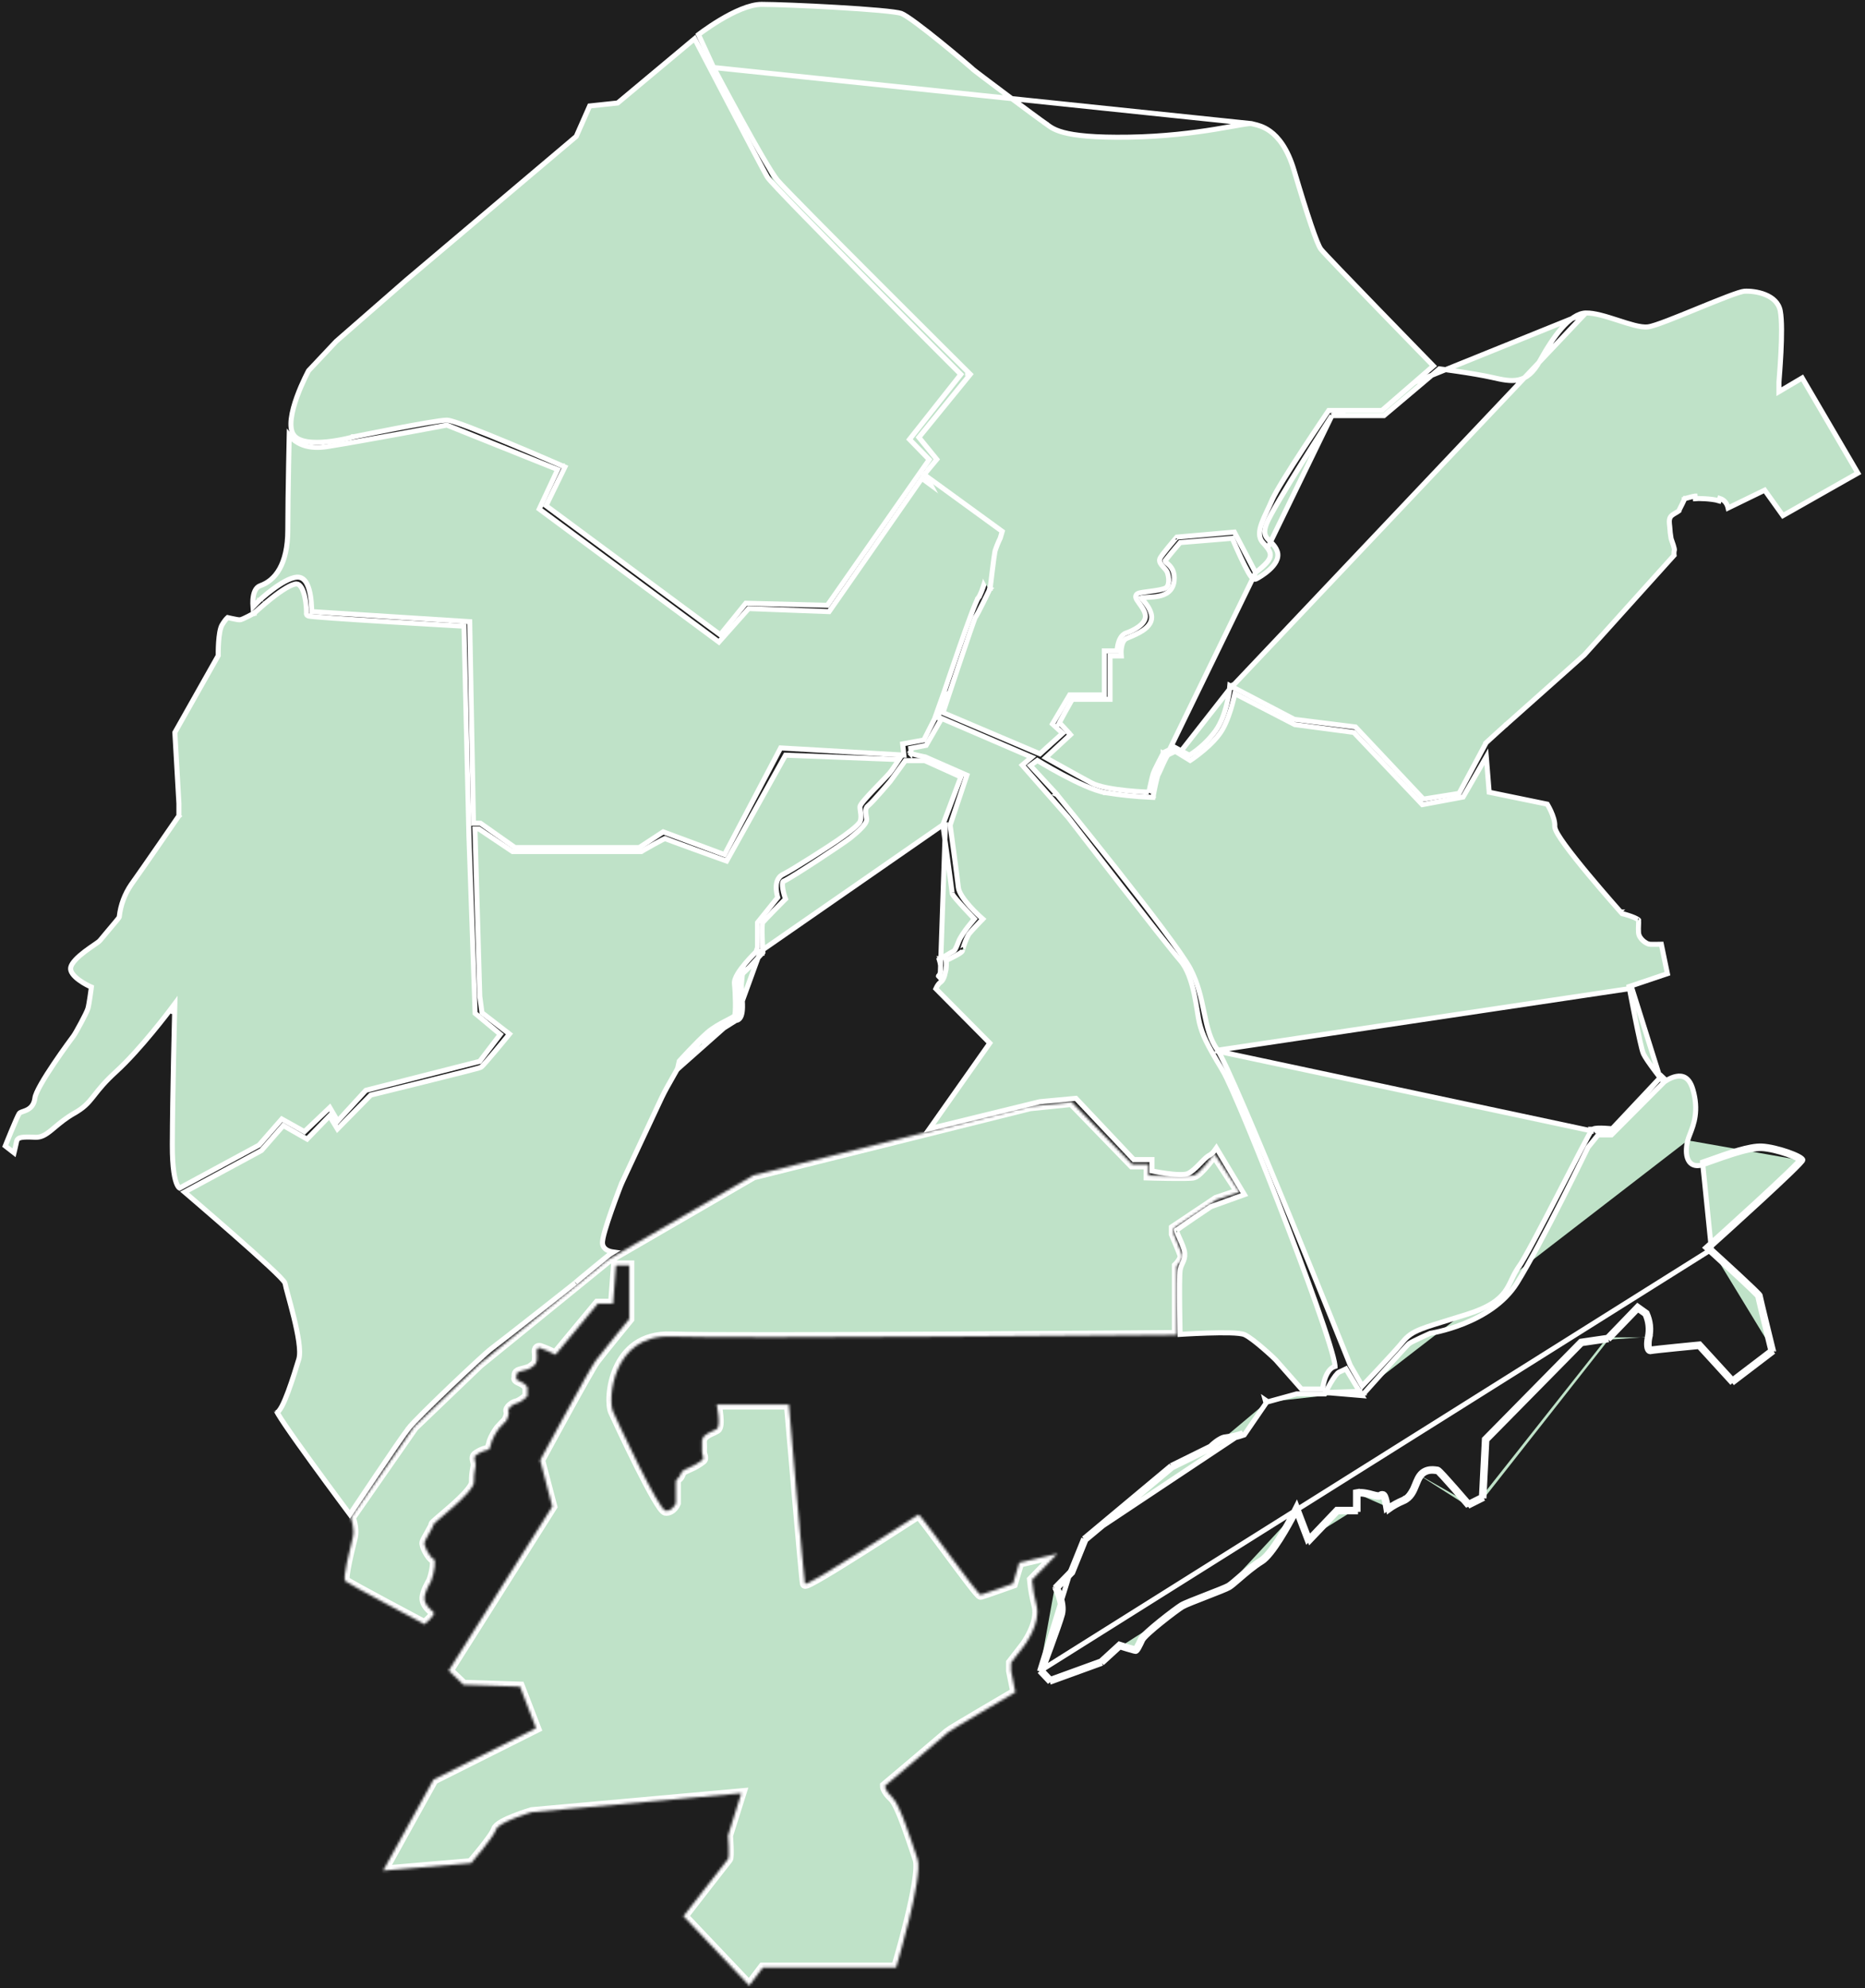 <svg width="741" height="790" viewBox="0 0 741 790" fill="none" xmlns="http://www.w3.org/2000/svg">
<rect width="741" height="790" fill="#1E1E1E"/>
<g id="tashkent_region_container">
<g id="Group">
<g id="Vector">
<mask id="path-1-inside-1_0_1" fill="white">
<path d="M139.317 603.04C139.317 603.04 141.088 607.221 140.118 611.06C139.149 614.899 136.082 627.178 137.102 628.193C138.122 629.209 168.665 645.38 168.665 645.38C168.665 645.38 173.397 641.622 172.224 640.536C171.051 639.451 168.674 637.622 168.665 635.111C168.655 632.6 171.031 628.715 171.331 628.192C171.695 627.219 171.994 626.223 172.224 625.209C172.224 625.209 173.548 619.843 172.224 619.391C170.899 618.939 168.268 614.153 168.665 612.824C169.061 611.495 172.418 606.398 172.224 605.794C172.029 605.19 188.379 593.063 188.318 588.898C188.257 584.733 189.081 583.036 189 581.825C188.919 580.614 188.091 579.116 189 578.309C189.978 577.555 191.071 576.964 192.237 576.558C192.981 576.288 194.326 576.136 194.566 575.532C194.898 574.592 195.175 573.633 195.396 572.661C195.719 571.78 196.12 570.93 196.596 570.122C197.051 569.309 197.553 568.523 198.098 567.767L199.837 565.895L201.158 564.565C201.158 564.565 202.51 562.131 202.025 560.855C201.54 559.58 203.94 557.861 205.165 557.651C206.389 557.442 209.569 555.204 209.569 554.48V551.158C209.106 550.434 208.474 549.833 207.726 549.407C206.49 548.712 204.868 548.288 205.165 547.562C205.463 546.836 204.635 545.473 206.602 544.96C208.569 544.447 210.4 544.007 210.997 543.459C211.594 542.912 213.037 542.426 213.276 540.674C213.418 539.564 213.418 538.44 213.276 537.329C213.276 537.329 212.992 535.254 214.597 535.634C216.691 536.379 218.733 537.264 220.708 538.284L237.505 518.032H243.585L244.741 502.83H250.019V524.032C250.019 524.032 239.062 537.455 236.629 540.677C234.197 543.899 214.597 580.196 214.597 580.196L219.42 598.586L178.252 663.803L184.137 669.455L206.602 670.175L212.961 686.675L172.222 707.106L152.202 743.29L187.186 740.312C187.186 740.312 196.178 729.929 197.078 726.971C197.977 724.012 211.268 720.065 211.268 720.065L294.52 712.558L289.242 729.332C289.242 729.332 289.905 737.94 289.242 738.66C288.578 739.38 271.543 761.369 271.543 761.369L297.685 788.954L303.104 781.801H356.043C356.043 781.801 366.94 745.536 364.562 738.663C362.185 731.791 357.633 717.043 354.592 714.243C351.55 711.444 351.609 709.63 351.609 709.63C351.609 709.63 376.254 688.839 376.734 688.293C377.214 687.748 403.439 672.397 403.439 672.397L401.724 663.91V660.666L406.996 653.855C406.996 653.855 413.575 645.101 411.893 638.143C410.989 634.736 410.37 631.26 410.044 627.751L420.154 617.339L404.971 620.872L402.468 629.231C402.468 629.231 390.735 633.415 389.648 633.655C388.561 633.895 365.613 601.438 364.948 601.737C364.283 602.035 320.271 630.929 319.83 629.23C319.388 627.531 313.444 558.053 313.444 558.053H284.749C284.749 558.053 286.532 566.692 284.749 567.78C282.966 568.868 281.853 568.973 280.343 570.135C279.809 570.491 279.388 570.994 279.131 571.583C278.874 572.171 278.791 572.821 278.893 573.455C278.955 574.493 278.955 575.533 278.893 576.57C278.769 577.954 280.048 579.467 278.893 580.211C277.331 581.395 275.625 582.376 273.816 583.132C270.657 584.498 270.933 584.583 270.265 586.143C269.598 587.702 268.509 587.36 268.509 588.911V597.266C268.509 597.266 267.255 600.415 264.513 600.269C261.772 600.122 245.675 565.488 243.577 560.875C241.48 556.262 243.213 530.188 266.628 531.047C290.043 531.907 467.605 530.473 467.605 530.473V503.047C467.605 503.047 470.367 500.382 469.791 498.608C469.215 496.834 466.387 490.277 466.387 490.277V488.082L483.311 476.757L492.528 473.634L482.49 458.317C482.49 458.317 476.55 466.588 474.11 467.054C471.67 467.52 456.363 467.054 456.363 467.054V462.632H449.895L425.821 437.832L409.172 439.533L299.317 466.999L241.294 500.653L190.463 541.969L164.44 566.917L139.317 603.04Z"/>
</mask>
<path d="M139.317 603.04C139.317 603.04 141.088 607.221 140.118 611.06C139.149 614.899 136.082 627.178 137.102 628.193C138.122 629.209 168.665 645.38 168.665 645.38C168.665 645.38 173.397 641.622 172.224 640.536C171.051 639.451 168.674 637.622 168.665 635.111C168.655 632.6 171.031 628.715 171.331 628.192C171.695 627.219 171.994 626.223 172.224 625.209C172.224 625.209 173.548 619.843 172.224 619.391C170.899 618.939 168.268 614.153 168.665 612.824C169.061 611.495 172.418 606.398 172.224 605.794C172.029 605.19 188.379 593.063 188.318 588.898C188.257 584.733 189.081 583.036 189 581.825C188.919 580.614 188.091 579.116 189 578.309C189.978 577.555 191.071 576.964 192.237 576.558C192.981 576.288 194.326 576.136 194.566 575.532C194.898 574.592 195.175 573.633 195.396 572.661C195.719 571.78 196.12 570.93 196.596 570.122C197.051 569.309 197.553 568.523 198.098 567.767L199.837 565.895L201.158 564.565C201.158 564.565 202.51 562.131 202.025 560.855C201.54 559.58 203.94 557.861 205.165 557.651C206.389 557.442 209.569 555.204 209.569 554.48V551.158C209.106 550.434 208.474 549.833 207.726 549.407C206.49 548.712 204.868 548.288 205.165 547.562C205.463 546.836 204.635 545.473 206.602 544.96C208.569 544.447 210.4 544.007 210.997 543.459C211.594 542.912 213.037 542.426 213.276 540.674C213.418 539.564 213.418 538.44 213.276 537.329C213.276 537.329 212.992 535.254 214.597 535.634C216.691 536.379 218.733 537.264 220.708 538.284L237.505 518.032H243.585L244.741 502.83H250.019V524.032C250.019 524.032 239.062 537.455 236.629 540.677C234.197 543.899 214.597 580.196 214.597 580.196L219.42 598.586L178.252 663.803L184.137 669.455L206.602 670.175L212.961 686.675L172.222 707.106L152.202 743.29L187.186 740.312C187.186 740.312 196.178 729.929 197.078 726.971C197.977 724.012 211.268 720.065 211.268 720.065L294.52 712.558L289.242 729.332C289.242 729.332 289.905 737.94 289.242 738.66C288.578 739.38 271.543 761.369 271.543 761.369L297.685 788.954L303.104 781.801H356.043C356.043 781.801 366.94 745.536 364.562 738.663C362.185 731.791 357.633 717.043 354.592 714.243C351.55 711.444 351.609 709.63 351.609 709.63C351.609 709.63 376.254 688.839 376.734 688.293C377.214 687.748 403.439 672.397 403.439 672.397L401.724 663.91V660.666L406.996 653.855C406.996 653.855 413.575 645.101 411.893 638.143C410.989 634.736 410.37 631.26 410.044 627.751L420.154 617.339L404.971 620.872L402.468 629.231C402.468 629.231 390.735 633.415 389.648 633.655C388.561 633.895 365.613 601.438 364.948 601.737C364.283 602.035 320.271 630.929 319.83 629.23C319.388 627.531 313.444 558.053 313.444 558.053H284.749C284.749 558.053 286.532 566.692 284.749 567.78C282.966 568.868 281.853 568.973 280.343 570.135C279.809 570.491 279.388 570.994 279.131 571.583C278.874 572.171 278.791 572.821 278.893 573.455C278.955 574.493 278.955 575.533 278.893 576.57C278.769 577.954 280.048 579.467 278.893 580.211C277.331 581.395 275.625 582.376 273.816 583.132C270.657 584.498 270.933 584.583 270.265 586.143C269.598 587.702 268.509 587.36 268.509 588.911V597.266C268.509 597.266 267.255 600.415 264.513 600.269C261.772 600.122 245.675 565.488 243.577 560.875C241.48 556.262 243.213 530.188 266.628 531.047C290.043 531.907 467.605 530.473 467.605 530.473V503.047C467.605 503.047 470.367 500.382 469.791 498.608C469.215 496.834 466.387 490.277 466.387 490.277V488.082L483.311 476.757L492.528 473.634L482.49 458.317C482.49 458.317 476.55 466.588 474.11 467.054C471.67 467.52 456.363 467.054 456.363 467.054V462.632H449.895L425.821 437.832L409.172 439.533L299.317 466.999L241.294 500.653L190.463 541.969L164.44 566.917L139.317 603.04Z" fill="#BFE2C8" stroke="white" stroke-width="4" mask="url(#path-1-inside-1_0_1)"/>
</g>
<path id="Vector_2" d="M456.466 314.75C456.482 314.673 456.499 314.592 456.517 314.507C456.654 313.856 456.843 312.971 457.05 312.037C457.456 310.203 457.951 308.072 458.255 307.212L458.255 307.212C458.562 306.346 459.56 304.338 460.436 302.627C460.883 301.753 461.312 300.929 461.629 300.324C461.788 300.022 461.918 299.773 462.01 299.601L462.115 299.401L462.143 299.349L462.15 299.335L462.152 299.332L462.153 299.331L462.153 299.331C462.153 299.331 462.153 299.33 463.036 299.8L462.153 299.33L462.303 299.048L462.589 298.905L466.177 297.114L466.643 296.882L467.1 297.13L472.572 300.093C476.59 297.548 480.102 294.277 482.927 290.445C485.201 287.291 486.6 283.177 487.429 279.79C487.841 278.106 488.107 276.625 488.27 275.566C488.351 275.036 488.407 274.614 488.442 274.325C488.459 274.181 488.471 274.07 488.479 273.997C488.483 273.96 488.486 273.932 488.488 273.915L488.49 273.895L488.49 273.891L488.49 273.891L456.466 314.75ZM456.466 314.75C455.974 314.731 455.284 314.701 454.445 314.655C452.687 314.561 450.281 314.399 447.682 314.134C445.08 313.868 442.3 313.499 439.791 312.991C437.262 312.479 435.089 311.842 433.654 311.071C430.523 309.389 425.683 306.714 421.622 304.456C419.592 303.328 417.759 302.305 416.432 301.564C416.079 301.367 415.762 301.19 415.487 301.036L424.598 292.596L425.316 291.931L424.668 291.199L423.919 291.862C424.668 291.199 424.667 291.199 424.667 291.199L424.667 291.199L424.667 291.198L424.664 291.196L424.656 291.186L424.623 291.149L424.5 291.01C424.393 290.891 424.241 290.72 424.057 290.515C423.689 290.107 423.194 289.56 422.687 289.013C422.182 288.468 421.657 287.914 421.232 287.492C421.122 287.383 421.016 287.279 420.915 287.185C421.029 286.95 421.177 286.659 421.352 286.322C421.865 285.335 422.586 284.014 423.322 282.684C424.057 281.357 424.804 280.028 425.367 279.031C425.633 278.56 425.858 278.163 426.021 277.876H440.036H441.036V276.876V260.626H444.451H445.515L445.449 259.565L445.449 259.565L445.449 259.565L445.449 259.564L445.449 259.558L445.447 259.521C445.445 259.487 445.444 259.435 445.442 259.366C445.439 259.228 445.438 259.025 445.446 258.776C445.461 258.275 445.513 257.602 445.651 256.896C445.943 255.408 446.55 254.134 447.631 253.651L447.631 253.651C447.941 253.512 448.311 253.357 448.723 253.184C450.249 252.543 452.343 251.664 454.054 250.522C455.153 249.788 456.189 248.89 456.85 247.784C457.532 246.644 457.797 245.31 457.368 243.825C456.665 241.394 455.16 239.639 454.172 238.488C454.091 238.394 454.013 238.303 453.94 238.217C453.723 237.961 453.555 237.756 453.431 237.584C453.438 237.582 453.446 237.58 453.453 237.578C454.046 237.419 454.967 237.373 456.211 237.311L456.302 237.307C457.528 237.246 458.972 237.166 460.36 236.886C461.747 236.607 463.167 236.111 464.305 235.156C465.472 234.176 466.265 232.776 466.481 230.854C466.687 229.017 466.432 227.611 465.914 226.496C465.399 225.39 464.662 224.651 464.051 224.105C463.901 223.971 463.777 223.864 463.665 223.768C463.524 223.647 463.402 223.542 463.273 223.421C463.06 223.223 462.966 223.103 462.925 223.026C462.903 222.987 462.905 222.98 462.908 222.962L462.909 222.957C462.92 222.901 462.972 222.74 463.203 222.443L462.414 221.829L463.203 222.443C464.321 221.006 465.81 219.217 467.024 217.782C467.63 217.065 468.166 216.439 468.55 215.993C468.613 215.919 468.672 215.851 468.727 215.788C468.791 215.713 468.849 215.646 468.9 215.587L489.593 213.88C489.602 213.901 489.611 213.923 489.621 213.944C489.819 214.409 490.104 215.072 490.449 215.866C491.14 217.452 492.077 219.562 493.057 221.653C494.034 223.739 495.064 225.828 495.941 227.361C496.376 228.121 496.796 228.785 497.171 229.249C497.353 229.474 497.569 229.709 497.811 229.877C498.008 230.014 498.546 230.323 499.147 230.02L499.148 230.019C499.869 229.655 502.295 228.27 504.365 226.388C505.399 225.448 506.395 224.338 507.028 223.124C507.668 221.898 507.974 220.487 507.468 219.046L507.468 219.046C507.017 217.763 506.279 216.816 505.542 216.029C505.255 215.723 504.957 215.429 504.679 215.155C504.605 215.083 504.532 215.011 504.462 214.942C504.117 214.599 503.808 214.283 503.537 213.955C503.009 213.316 502.649 212.663 502.542 211.81C502.431 210.937 502.572 209.748 503.253 208.029C503.937 206.301 505.897 202.745 508.512 198.306C511.109 193.897 514.306 188.692 517.416 183.709C520.525 178.726 523.545 173.97 525.788 170.459C526.91 168.704 527.837 167.26 528.483 166.255C528.787 165.783 529.029 165.407 529.2 165.142M456.466 314.75L529.2 165.142M597.789 288.462C597.55 288.652 595.723 290.316 594.018 291.873C593.15 292.665 592.295 293.448 591.657 294.033L590.888 294.738L590.673 294.934L590.616 294.986L590.602 294.999L590.598 295.003L590.597 295.004L590.597 295.004C590.597 295.004 590.597 295.004 591.273 295.741L590.597 295.004L590.471 295.119L590.391 295.27L579.716 315.247L565.545 317.517L538.811 289.117L538.564 288.855L538.207 288.811L514.252 285.819L489.95 273.098L488.629 272.407L488.49 273.89L630.062 124.362C631.722 124.315 633.729 124.65 635.938 125.203C638.139 125.753 640.472 126.5 642.78 127.245L643.054 127.334C645.253 128.044 647.429 128.747 649.378 129.238C651.381 129.744 653.28 130.064 654.782 129.875L654.782 129.875C655.539 129.78 656.64 129.472 657.933 129.046C659.249 128.614 660.834 128.035 662.589 127.364C666.041 126.043 670.192 124.348 674.315 122.664L674.522 122.579C678.72 120.865 682.875 119.169 686.252 117.886C687.942 117.244 689.424 116.71 690.613 116.329C691.838 115.937 692.651 115.742 693.054 115.718C695.117 115.595 698.436 115.879 701.378 117.073C704.309 118.262 706.708 120.278 707.336 123.55C708.024 127.139 707.908 133.944 707.601 140.077C707.448 143.119 707.251 145.957 707.091 148.091C707.03 148.911 706.975 149.626 706.929 150.21C706.916 150.386 706.903 150.549 706.891 150.701C706.844 151.319 706.808 151.79 706.808 151.949V153.88V155.632L708.316 154.741L716.052 150.174L738.165 187.982L708.379 204.878L701.637 195.454L701.146 194.767L700.386 195.137L686.605 201.841C686.558 201.637 686.499 201.42 686.424 201.198C686.029 200.033 685.152 198.625 683.289 198.036L682.988 198.99C680.064 198.067 674.307 198.026 673.593 198.107L673.482 197.113C673.481 197.113 673.481 197.113 673.48 197.113C673.029 197.164 672.064 197.41 671.307 197.612C670.907 197.719 670.53 197.823 670.253 197.9C670.115 197.939 670.001 197.971 669.922 197.993L669.831 198.019L669.806 198.026L669.8 198.028L669.798 198.028L669.798 198.028L669.798 198.029L670.073 198.99L669.798 198.029L669.356 198.155L669.165 198.572L669.164 198.572L669.164 198.574L669.161 198.58L669.149 198.606L669.102 198.706C669.062 198.792 669.005 198.916 668.935 199.067C668.794 199.369 668.603 199.776 668.402 200.2C667.978 201.091 667.562 201.933 667.429 202.138C667.243 202.425 667.179 202.677 667.148 202.873C667.144 202.892 667.142 202.909 667.14 202.923C667.13 202.932 667.119 202.943 667.105 202.955C666.993 203.052 666.782 203.205 666.393 203.435C666.274 203.505 666.16 203.573 666.049 203.638C665.419 204.009 664.916 204.306 664.549 204.57C664.085 204.903 663.706 205.274 663.488 205.832L663.488 205.833C663.145 206.713 663.199 207.432 663.423 209.359C663.505 210.89 663.678 212.414 663.941 213.924L663.951 213.982L663.968 214.04C664.042 214.286 664.171 214.647 664.308 215.033L664.355 215.166C664.515 215.618 664.693 216.123 664.851 216.621C665.01 217.124 665.141 217.592 665.214 217.973C665.25 218.163 665.268 218.309 665.271 218.413C665.273 218.454 665.272 218.48 665.271 218.494L665.266 218.507L665.253 218.558C665.082 219.237 665.046 219.942 665.146 220.632L629.475 260.242L629.426 260.286L629.164 260.52L628.167 261.408L624.608 264.582C621.66 267.21 617.726 270.717 613.78 274.234C609.833 277.751 605.875 281.277 602.878 283.944C601.379 285.278 600.122 286.396 599.226 287.191C598.778 287.588 598.422 287.904 598.171 288.126C597.96 288.312 597.844 288.414 597.805 288.448C597.794 288.458 597.789 288.462 597.789 288.462ZM597.789 288.462C597.79 288.461 597.79 288.461 597.79 288.461L598.411 289.245L597.789 288.462ZM529.2 165.142H549.514H549.879L550.159 164.906L571.893 146.556C571.944 146.562 571.998 146.57 572.057 146.577C572.445 146.628 573.008 146.702 573.709 146.796C575.109 146.985 577.058 147.255 579.249 147.58C583.639 148.231 588.975 149.097 592.832 149.965L592.928 149.986C596.72 150.84 600.167 151.616 603.278 150.956C606.54 150.264 609.259 148.056 611.784 143.448C614.213 139.015 617.158 134.237 620.36 130.555C623.606 126.825 626.919 124.449 630.062 124.362L529.2 165.142ZM420.681 287.705C420.678 287.715 420.677 287.717 420.68 287.709C420.68 287.708 420.681 287.706 420.681 287.705Z" fill="#BFE2C8" stroke="white" stroke-width="2"/>
<path id="Vector_3" d="M541.307 552.838C542.053 553.503 542.053 553.503 542.054 553.503L542.054 553.502L542.056 553.5L542.066 553.49L542.102 553.449L542.242 553.292L542.776 552.693C543.237 552.176 543.897 551.438 544.692 550.548C546.282 548.769 548.413 546.388 550.579 543.979C552.746 541.57 554.945 539.135 556.671 537.246C557.535 536.302 558.278 535.497 558.838 534.901C559.118 534.603 559.35 534.361 559.526 534.181C559.615 534.091 559.686 534.02 559.742 533.967C559.802 533.908 559.826 533.888 559.825 533.889C560.004 533.744 560.585 533.412 561.488 532.952C562.347 532.515 563.396 532.011 564.417 531.531C565.438 531.053 566.424 530.602 567.156 530.27C567.522 530.104 567.824 529.969 568.034 529.874L568.242 529.781C568.284 529.774 568.335 529.766 568.394 529.756C568.579 529.725 568.848 529.678 569.193 529.612C569.883 529.48 570.874 529.275 572.094 528.978C574.532 528.385 577.886 527.426 581.559 525.959C588.877 523.034 597.593 518.038 602.735 509.771C607.738 501.727 614.805 488.221 620.608 476.757C623.512 471.019 626.105 465.781 627.972 461.979C628.905 460.077 629.657 458.534 630.176 457.466C630.436 456.932 630.637 456.517 630.773 456.236L630.928 455.915L630.93 455.91L634.967 450.93H639.853H640.268L640.561 450.636L661.196 429.929C661.198 429.928 661.199 429.927 661.201 429.925C661.212 429.917 661.226 429.907 661.241 429.896C661.304 429.849 661.402 429.778 661.528 429.691C661.781 429.516 662.15 429.276 662.602 429.019C663.517 428.5 664.729 427.94 666.003 427.696C667.27 427.453 668.521 427.535 669.616 428.194C670.71 428.851 671.811 430.182 672.579 432.77C675.102 441.273 672.95 446.791 671.473 450.581C671.104 451.526 670.778 452.364 670.576 453.113M541.307 552.838L526.617 553.288L526.341 553.84H525.723H515.203L503.299 557.114M541.307 552.838L542.053 553.503M541.307 552.838L542.053 553.503M670.576 453.113C670.576 453.113 670.576 453.113 670.576 453.113L671.542 453.373L670.576 453.113ZM670.576 453.113C670.088 454.925 669.726 457.762 670.38 459.948C670.714 461.065 671.354 462.138 672.506 462.721C673.656 463.303 675.094 463.284 676.777 462.709C677.815 462.355 678.989 461.935 680.257 461.483C682.811 460.571 685.74 459.526 688.676 458.608C693.097 457.226 697.299 456.215 700.024 456.369C702.824 456.528 706.78 457.501 710.059 458.64C711.694 459.209 713.119 459.804 714.119 460.337C714.554 460.569 714.88 460.774 715.101 460.944M715.101 460.944C714.852 461.242 714.478 461.654 713.984 462.169C712.985 463.211 711.549 464.626 709.814 466.292C706.348 469.622 701.721 473.922 697.089 478.179C692.458 482.435 687.826 486.643 684.352 489.788C682.616 491.36 681.168 492.666 680.155 493.579C679.649 494.036 679.251 494.394 678.979 494.638L678.67 494.917L678.59 494.988L678.57 495.006L678.565 495.011L678.564 495.012C678.564 495.012 678.564 495.012 679.232 495.756M715.101 460.944C715.136 460.971 715.168 460.997 715.198 461.022C715.306 461.112 715.349 461.166 715.359 461.181C715.348 461.163 715.299 461.073 715.299 460.923C715.299 460.731 715.361 460.606 715.361 460.605C715.372 460.582 715.374 460.582 715.354 460.614C715.314 460.675 715.238 460.778 715.112 460.93C715.108 460.934 715.104 460.939 715.101 460.944ZM679.232 495.756L678.564 495.012L677.739 495.753L678.561 496.497L679.232 495.756ZM679.232 495.756C678.561 496.497 678.561 496.497 678.561 496.497L678.561 496.498L678.564 496.5L678.575 496.51L678.618 496.549L678.785 496.701C678.932 496.834 679.147 497.029 679.421 497.278C679.968 497.775 680.751 498.486 681.69 499.343C683.569 501.055 686.074 503.346 688.581 505.661C691.089 507.976 693.594 510.311 695.475 512.114C696.416 513.016 697.194 513.778 697.736 514.335C698.008 514.615 698.21 514.832 698.34 514.984C698.356 515.002 698.37 515.019 698.382 515.033M679.232 495.756C679.903 495.015 679.903 495.015 679.903 495.015L679.904 495.016L679.907 495.018L679.918 495.028L679.961 495.067L679.979 495.084C685.224 490.362 716.299 462.329 716.299 460.923C716.299 459.387 705.942 455.704 700.081 455.371C695.184 455.093 686.278 458.272 679.89 460.552C678.63 461.002 677.468 461.417 676.454 461.763L679.976 496.431M679.232 495.756C679.9 496.5 679.9 496.5 679.901 496.5L679.902 496.498L679.907 496.494L679.927 496.476L679.976 496.431M698.382 515.033C698.396 515.108 698.413 515.184 698.428 515.256C698.472 515.464 698.533 515.741 698.609 516.075C698.762 516.743 698.975 517.653 699.229 518.721C699.736 520.856 700.406 523.63 701.074 526.378C701.742 529.127 702.407 531.851 702.906 533.889C703.066 534.544 703.21 535.128 703.33 535.618L703.508 536.347L703.581 536.64M698.382 515.033C698.421 515.081 698.443 515.109 698.452 515.123C698.459 515.132 698.448 515.118 698.431 515.085L698.43 515.083C698.422 515.068 698.358 514.948 698.34 514.769M698.382 515.033C698.363 514.935 698.347 514.841 698.34 514.769M703.581 536.64L688.392 548.228M703.581 536.64L704.101 536.243L704.708 537.038M703.581 536.64L703.677 537.034L703.721 537.215L703.733 537.261L703.736 537.273L703.737 537.276L703.737 537.276C703.737 537.277 703.737 537.277 704.708 537.038M688.392 548.228L675.711 534.361L675.374 533.993L674.878 534.041L674.973 535.036M688.392 548.228L689.009 548.903L688.271 549.578M688.392 548.228L687.664 548.783L688.271 549.578M674.973 535.036C674.878 534.041 674.878 534.041 674.877 534.041L674.877 534.041L674.874 534.041L674.864 534.042L674.825 534.046L674.673 534.06L674.094 534.116C673.595 534.164 672.881 534.233 672.022 534.317C670.305 534.484 668.006 534.71 665.683 534.945C663.361 535.179 661.012 535.421 659.193 535.622C658.285 535.723 657.504 535.813 656.925 535.887C656.636 535.924 656.391 535.957 656.202 535.987C656.065 536.008 655.871 536.039 655.725 536.084M674.973 535.036C674.973 535.036 656.788 536.777 656.015 537.041M674.973 535.036L688.271 549.578M655.725 536.084C655.684 536.068 655.601 536.005 655.498 535.796C655.244 535.277 655.017 534.028 655.514 531.423M655.725 536.084C655.726 536.085 655.727 536.085 655.729 536.085M655.725 536.084C655.713 536.087 655.702 536.091 655.692 536.095L656.015 537.041M655.514 531.423C656.209 528.196 655.843 524.83 654.471 521.826L654.36 521.583L654.142 521.428L651.343 519.432L650.641 518.931L650.043 519.552L638.646 531.375M655.514 531.423C655.513 531.427 655.512 531.431 655.511 531.435L654.534 531.224M655.514 531.423C655.515 531.419 655.515 531.416 655.516 531.412L654.534 531.224M638.646 531.375L628.352 532.886L628.02 532.934L627.784 533.173L590.045 571.492L589.778 571.763L589.759 572.143L588.612 594.717M638.646 531.375L638.984 531.326L639.129 532.315M638.646 531.375L638.409 531.621L639.129 532.315M588.612 594.717L583.58 597.241M588.612 594.717L589.133 594.456L589.581 595.35M588.612 594.717L588.582 595.299L589.581 595.35M583.58 597.241C583.256 596.864 582.794 596.326 582.237 595.68C581.123 594.388 579.63 592.665 578.116 590.941C576.604 589.218 575.066 587.489 573.863 586.188C573.263 585.54 572.738 584.988 572.337 584.594C572.138 584.399 571.956 584.229 571.802 584.101C571.727 584.039 571.638 583.97 571.545 583.911C571.499 583.881 571.432 583.842 571.351 583.807C571.285 583.779 571.126 583.716 570.918 583.716C570.921 583.716 570.922 583.716 570.922 583.716C570.922 583.716 570.907 583.715 570.867 583.711C570.82 583.706 570.76 583.699 570.679 583.688L570.622 583.681C570.473 583.662 570.282 583.637 570.069 583.616C569.582 583.567 568.949 583.532 568.252 583.6C566.841 583.739 565.142 584.311 563.863 586.039M583.58 597.241C583.58 597.241 583.58 597.242 583.581 597.242C583.681 597.358 583.767 597.459 583.839 597.543C583.884 597.595 583.923 597.641 583.956 597.68L584.055 597.795L584.08 597.825L584.087 597.833L584.088 597.835L584.089 597.835C584.089 597.835 584.089 597.835 583.329 598.485M583.58 597.241L582.881 597.591L583.329 598.485M563.863 586.039C563.255 586.86 562.81 587.811 562.419 588.743C562.275 589.087 562.141 589.422 562.008 589.752C561.765 590.356 561.528 590.946 561.249 591.548C560.417 593.342 559.365 594.876 557.373 595.759M563.863 586.039C563.863 586.039 563.863 586.039 563.863 586.039L564.667 586.634M563.863 586.039L564.667 586.634M557.373 595.759C555.335 596.599 553.398 597.66 551.596 598.923M557.373 595.759C557.377 595.758 557.381 595.756 557.385 595.754L557.766 596.679M557.373 595.759C557.37 595.761 557.366 595.762 557.362 595.764L557.766 596.679M551.596 598.923C551.519 598.474 551.428 597.97 551.327 597.463C551.173 596.684 550.991 595.87 550.796 595.227C550.699 594.91 550.588 594.596 550.46 594.338C550.397 594.211 550.312 594.062 550.199 593.925C550.1 593.805 549.893 593.587 549.557 593.495L549.556 593.494C549.336 593.434 549.09 593.415 548.832 593.479C548.592 593.538 548.418 593.653 548.329 593.715C548.256 593.766 548.214 593.797 548.187 593.817C548.141 593.852 548.137 593.854 548.096 593.87C547.973 593.915 547.407 594.05 545.51 593.499L545.51 593.499C543.516 592.919 542.028 592.703 541.017 592.637C540.511 592.604 540.125 592.608 539.856 592.622C539.721 592.629 539.616 592.638 539.539 592.647C539.5 592.651 539.469 592.655 539.445 592.659L539.414 592.663L539.403 592.665L539.398 592.666L539.396 592.667L539.395 592.667C539.395 592.667 539.394 592.667 539.42 592.813C539.442 592.944 539.485 593.189 539.566 593.652M551.596 598.923C551.29 599.136 550.989 599.356 550.692 599.581C550.403 597.819 549.808 594.6 549.293 594.459C549.081 594.401 548.978 594.478 548.834 594.584C548.497 594.834 547.939 595.247 545.231 594.459C541.371 593.337 539.566 593.652 539.566 593.652M551.596 598.923C551.637 599.168 551.675 599.397 551.708 599.601C551.733 599.757 551.756 599.899 551.775 600.023C553.632 598.676 555.642 597.553 557.766 596.679M539.566 593.652L539.394 592.667L538.566 592.811V593.652V599.709M539.566 593.652V599.709H538.566M538.566 599.709H531.489H531.061L530.765 600.019L520.128 611.178M538.566 599.709V600.709H531.489L520.523 612.213L520.128 611.178M520.128 611.178L515.996 600.352L515.188 598.234L514.169 600.26L515.062 600.709M520.128 611.178L519.364 611.98L515.541 601.965C515.554 601.94 515.567 601.916 515.579 601.893C515.7 601.659 515.793 601.476 515.857 601.352L515.93 601.209L515.948 601.172L515.953 601.162L515.955 601.159L515.955 601.159C515.955 601.158 515.955 601.158 515.062 600.709M515.062 600.709L514.168 600.26L514.168 600.26L514.167 600.262L514.163 600.27L514.146 600.305L514.076 600.443C514.014 600.564 513.922 600.743 513.803 600.972C513.565 601.431 513.219 602.091 512.788 602.893C511.924 604.499 510.72 606.671 509.355 608.941C507.989 611.213 506.471 613.568 504.98 615.546C503.466 617.554 502.059 619.065 500.928 619.763C498.25 621.414 495.494 623.681 493.173 625.663C492.684 626.081 492.218 626.483 491.775 626.865C491.154 627.4 490.579 627.896 490.051 628.34C489.137 629.109 488.446 629.652 487.993 629.925M515.062 600.709L514.128 601.066L514.447 601.901C512.418 605.777 505.819 617.922 501.453 620.614C498.306 622.554 495.016 625.39 492.435 627.616C490.74 629.077 489.351 630.275 488.509 630.782M487.993 629.925C487.545 630.195 486.34 630.721 484.64 631.409C483.034 632.06 481.072 632.822 479.085 633.594L478.868 633.679C476.811 634.478 474.739 635.284 473.038 635.977C471.372 636.655 469.97 637.261 469.318 637.653M487.993 629.925L488.509 630.782M487.993 629.925C487.993 629.925 487.993 629.925 487.993 629.925L488.509 630.782M469.318 637.653C468.111 638.38 464.368 641.159 460.832 644.004C459.054 645.435 457.303 646.903 455.925 648.161C455.237 648.789 454.631 649.375 454.157 649.885C453.708 650.367 453.297 650.865 453.091 651.304C452.555 652.449 452.048 653.52 451.6 654.304C451.382 654.685 451.201 654.957 451.061 655.127M469.318 637.653L469.834 638.51M469.318 637.653C469.318 637.653 469.318 637.653 469.318 637.653L469.834 638.51M451.061 655.127C451.048 655.124 451.034 655.121 451.02 655.118C450.824 655.073 450.565 655.007 450.261 654.925C449.653 654.76 448.897 654.54 448.153 654.317C447.411 654.094 446.688 653.871 446.15 653.704C445.881 653.62 445.659 653.551 445.504 653.502L445.325 653.446L445.278 653.431L445.266 653.427L445.263 653.426L445.262 653.426L445.262 653.426L444.96 654.379M451.061 655.127C451.055 655.133 451.05 655.14 451.044 655.146C450.983 655.218 450.949 655.246 450.944 655.25C450.943 655.251 450.943 655.251 450.943 655.251C450.948 655.248 450.975 655.229 451.024 655.211C451.074 655.192 451.153 655.17 451.255 655.17C451.267 655.17 451.274 655.17 451.274 655.17C451.274 655.168 451.214 655.16 451.061 655.127ZM444.96 654.379L445.262 653.426L444.711 653.251L444.284 653.642L437.345 659.997M444.96 654.379L437.874 660.869M444.96 654.379C444.96 654.379 450.611 656.17 451.255 656.17C451.898 656.17 452.933 653.998 453.997 651.729C455.061 649.46 467.553 639.883 469.834 638.51M437.345 659.997L417.416 667.24M437.345 659.997L437.532 659.929L437.874 660.869M437.345 659.997L437.198 660.132L437.874 660.869M417.416 667.24L414.184 663.823M417.416 667.24L417.867 667.717L417.141 668.404M417.416 667.24L416.799 667.464L417.141 668.404M414.184 663.823C414.21 663.753 414.238 663.678 414.269 663.597C414.464 663.077 414.745 662.33 415.086 661.421C415.766 659.603 416.685 657.135 417.639 654.535C419.534 649.365 421.597 643.589 422.157 641.433L422.157 641.433C422.776 639.043 422.157 636.207 421.475 634.1C421.126 633.021 420.742 632.081 420.446 631.411C420.375 631.25 420.309 631.105 420.249 630.977M414.184 663.823L413.753 663.368L413.027 664.055M414.184 663.823C414.125 663.977 414.078 664.102 414.042 664.198L413.983 664.355L413.967 664.395L413.963 664.406L413.962 664.408L413.962 664.409C413.962 664.409 413.962 664.409 413.027 664.055M420.249 630.977L426.027 625.085L426.166 624.943L426.24 624.759L431.419 611.933M420.249 630.977C420.184 630.836 420.127 630.716 420.079 630.618C420.034 630.524 419.998 630.451 419.972 630.4L419.942 630.341L419.934 630.325L419.931 630.32L419.93 630.318L419.93 630.318C419.93 630.317 419.93 630.317 419.043 630.779M420.249 630.977L419.757 631.479L419.043 630.779M431.419 611.933L465.812 583.197M431.419 611.933L431.227 612.093L430.586 611.326M431.419 611.933L431.513 611.7L430.586 611.326M465.812 583.197L481.285 575.562L481.436 575.487L481.553 575.369M465.812 583.197L465.705 583.25L465.263 582.353M465.812 583.197L465.904 583.12L465.263 582.353M481.553 575.369L481.554 575.368C481.554 575.368 481.554 575.368 481.457 575.272L481.554 575.368L481.554 575.368L481.56 575.362L481.587 575.335C481.611 575.312 481.648 575.276 481.696 575.229C481.793 575.136 481.935 575.001 482.115 574.837C482.475 574.51 482.98 574.074 483.558 573.636C484.138 573.196 484.775 572.768 485.401 572.447C486.04 572.119 486.597 571.939 487.033 571.918L487.071 571.916L487.109 571.911C489.481 571.613 491.814 571.057 494.064 570.253L494.37 570.144L494.553 569.876L503.299 557.114M481.553 575.369C481.553 575.369 481.553 575.369 481.553 575.369V575.369ZM503.299 557.114L502.946 557.211L502.681 556.247L503.506 556.812L503.299 557.114ZM465.263 582.353L430.586 611.326M465.263 582.353L480.843 574.665C480.843 574.665 484.425 571.044 486.984 570.919C489.284 570.63 491.546 570.091 493.728 569.311L430.586 611.326M430.586 611.326L425.313 624.385M430.586 611.326L425.313 624.385M413.027 664.055L417.141 668.404M413.027 664.055L679.976 496.431M413.027 664.055C413.027 664.055 420.101 645.375 421.189 641.182C422.276 636.989 419.043 630.779 419.043 630.779M413.027 664.055L425.313 624.385M417.141 668.404L437.874 660.869M469.834 638.51C470.995 637.811 475.26 636.154 479.449 634.526C483.492 632.954 487.465 631.411 488.509 630.782M557.766 596.679C560.848 595.319 561.939 592.604 562.95 590.09C563.461 588.819 563.951 587.6 564.667 586.634M564.667 586.634C566.5 584.157 569.328 584.522 570.493 584.673C570.682 584.697 570.828 584.716 570.918 584.716C571.562 584.716 583.329 598.485 583.329 598.485M583.329 598.485L589.581 595.35M589.581 595.35L590.758 572.194L628.497 533.875L639.129 532.315M639.129 532.315L650.763 520.246L653.562 522.242C654.846 525.053 655.187 528.204 654.534 531.224M654.534 531.224C653.511 536.571 655.241 537.305 656.015 537.041M656.015 537.041L655.692 536.095C655.707 536.089 655.719 536.087 655.729 536.085M688.271 549.578L704.708 537.038M704.708 537.038C704.708 537.038 699.4 515.438 699.335 514.671C699.278 513.993 683.607 499.727 679.976 496.431M655.729 536.085C655.742 536.09 655.75 536.09 655.751 536.088C655.752 536.086 655.745 536.083 655.729 536.085ZM419.043 630.779L425.313 624.385M698.34 514.769C698.339 514.764 698.339 514.759 698.338 514.754L698.338 514.755C698.339 514.76 698.339 514.765 698.34 514.769ZM541.151 554.516L540.451 553.354L534.76 543.92C534.678 543.96 534.591 544.003 534.499 544.047C533.83 544.373 532.911 544.814 531.91 545.271C531.822 545.311 531.646 545.431 531.385 545.693C531.135 545.944 530.854 546.275 530.553 546.673C529.951 547.468 529.314 548.464 528.724 549.453C528.137 550.438 527.61 551.398 527.228 552.114C527.038 552.471 526.884 552.766 526.779 552.971C526.726 553.073 526.685 553.153 526.658 553.207L526.627 553.268L526.619 553.283L526.618 553.287L526.617 553.287L526.617 553.288L541.151 554.516ZM541.151 554.516L542.053 553.503M541.151 554.516L542.053 553.503" fill="#BFE2C8" stroke="white" stroke-width="2"/>
<path id="Vector_4" d="M375.637 327.856C374.647 327.995 374.647 327.995 374.647 327.995L374.647 327.996L374.647 327.999L374.649 328.013L374.657 328.069L374.687 328.286L374.803 329.112C374.902 329.823 375.044 330.841 375.214 332.064C375.555 334.512 376.008 337.783 376.462 341.082C376.916 344.38 377.37 347.705 377.71 350.257C377.88 351.533 378.022 352.615 378.121 353.403C378.17 353.797 378.209 354.115 378.234 354.345C378.264 354.61 378.269 354.693 378.269 354.676C378.269 354.896 378.335 355.073 378.368 355.156C378.41 355.258 378.46 355.353 378.507 355.434C378.601 355.597 378.724 355.777 378.86 355.961C379.133 356.333 379.512 356.798 379.949 357.312C380.827 358.345 381.992 359.632 383.148 360.883C384.305 362.136 385.462 363.361 386.329 364.272C386.642 364.601 386.917 364.889 387.141 365.123C387.056 365.223 386.963 365.331 386.864 365.448C386.328 366.079 385.601 366.955 384.832 367.938C383.326 369.861 381.555 372.322 380.86 374.13L380.86 374.13C380.225 375.783 379.821 376.696 379.497 377.24C379.208 377.725 379.029 377.842 378.825 377.942C378.377 378.163 377.102 378.916 375.995 379.578C375.428 379.917 374.887 380.243 374.487 380.485C374.288 380.606 374.123 380.705 374.009 380.775L373.876 380.855L373.841 380.876L373.833 380.882L373.83 380.883L373.83 380.884L373.829 380.884L374.349 381.738L373.829 380.884L373.173 381.283L373.389 382.018L373.389 382.019L373.389 382.019L373.389 382.019L373.389 382.019L373.391 382.025L373.4 382.056C373.408 382.085 373.42 382.131 373.435 382.191C373.465 382.311 373.507 382.488 373.552 382.709C373.641 383.153 373.738 383.759 373.771 384.417C373.842 385.811 373.613 387.096 372.865 387.793C372.864 387.793 372.864 387.794 372.864 387.794L373.545 388.526L375.637 327.856ZM375.637 327.856L374.647 327.995M375.637 327.856L374.647 327.995M292.191 404.413C292.191 404.413 279.47 412.323 278.679 413.187C277.887 414.051 270.662 422.875 270.397 423.738L292.191 404.413ZM292.191 404.413C291.857 405.356 291.859 405.356 291.86 405.357L291.863 405.358L291.869 405.36L291.881 405.364L291.884 405.365C291.892 405.367 291.9 405.37 291.909 405.373C291.929 405.379 291.952 405.385 291.978 405.391C292.03 405.404 292.094 405.417 292.168 405.426C292.246 405.435 292.338 405.44 292.439 405.437M292.191 404.413L279.417 413.862L279.416 413.863C279.411 413.868 279.412 413.868 279.42 413.861C279.436 413.847 279.482 413.808 279.572 413.738C279.693 413.645 279.857 413.525 280.063 413.379C280.475 413.088 281.027 412.715 281.676 412.285C282.972 411.428 284.63 410.362 286.268 409.32C287.905 408.279 289.518 407.264 290.722 406.51C291.324 406.133 291.823 405.821 292.172 405.603L292.439 405.437M292.191 404.413C292.719 405.262 292.719 405.262 292.719 405.262L292.719 405.263L292.717 405.264L292.71 405.268L292.683 405.285L292.577 405.351L292.439 405.437M292.191 404.413C292.191 404.413 294.438 405.208 293.95 397.777M292.439 405.437C292.53 405.433 292.63 405.422 292.735 405.401C293.21 405.304 293.692 405.01 294.078 404.447C294.786 403.415 295.193 401.448 294.948 397.712M294.948 397.712C294.948 397.712 294.948 397.712 294.948 397.712L293.95 397.777M294.948 397.712C294.899 396.958 294.85 396.253 294.804 395.593C294.622 392.951 294.489 391.024 294.556 389.535C294.638 387.718 295.013 386.826 295.759 386.192L295.759 386.191C296.869 385.246 298.658 383.355 300.132 381.747C300.878 380.933 301.557 380.176 302.049 379.623C302.295 379.346 302.495 379.12 302.633 378.963L302.793 378.782L302.835 378.734L302.846 378.722L302.849 378.719L302.849 378.718L302.85 378.718C302.85 378.718 302.85 378.717 302.097 378.059M294.948 397.712L302.097 378.059M293.95 397.777C293.902 397.042 293.854 396.349 293.809 395.695C293.397 389.742 293.211 387.047 295.111 385.43L293.95 397.777ZM302.097 378.059L302.85 378.717L303.121 378.407L303.095 377.996L302.097 378.059ZM302.097 378.059L303.095 377.996L303.095 377.996L303.095 377.995L303.095 377.989L303.093 377.966L303.088 377.877L303.084 377.82C303.08 377.746 303.074 377.65 303.067 377.534C303.05 377.238 303.027 376.813 303 376.3C302.947 375.273 302.884 373.895 302.842 372.485C302.799 371.072 302.779 369.642 302.81 368.506C302.825 367.937 302.854 367.46 302.895 367.105C302.916 366.927 302.938 366.798 302.958 366.711C302.962 366.695 302.966 366.682 302.968 366.672C302.972 366.667 302.975 366.663 302.979 366.658C303.004 366.624 303.038 366.582 303.081 366.529C303.167 366.424 303.281 366.292 303.421 366.134C303.701 365.819 304.069 365.42 304.497 364.965C305.354 364.055 306.436 362.937 307.5 361.849C308.563 360.762 309.606 359.707 310.383 358.924C310.772 358.533 311.094 358.209 311.318 357.984L311.579 357.723L311.647 357.654L311.664 357.637L311.669 357.633L311.67 357.632L311.67 357.631C311.67 357.631 311.67 357.631 310.963 356.924L311.67 357.631L312.119 357.183L311.904 356.586L311.904 356.586L311.904 356.586L311.904 356.586L311.903 356.584L311.899 356.572L311.881 356.521C311.866 356.475 311.842 356.406 311.813 356.318C311.754 356.14 311.672 355.883 311.581 355.571C311.397 354.945 311.18 354.111 311.037 353.259C310.891 352.392 310.835 351.581 310.926 350.97C311.02 350.339 311.217 350.201 311.321 350.161L311.321 350.161C311.714 350.01 312.379 349.648 313.175 349.185C314 348.705 315.039 348.073 316.22 347.339C318.581 345.87 321.527 343.977 324.482 342.046C330.367 338.199 336.368 334.144 337.831 332.978C339.263 331.837 340.83 330.498 342.047 329.262C342.654 328.646 343.198 328.034 343.596 327.468C343.958 326.953 344.337 326.292 344.337 325.623C344.337 325.219 344.252 324.722 344.178 324.284C344.172 324.248 344.165 324.212 344.159 324.176C344.074 323.669 343.991 323.157 343.966 322.648C343.915 321.619 344.106 320.829 344.763 320.295C345.868 319.397 348.139 316.888 350.064 314.695C351.043 313.579 351.958 312.517 352.627 311.733C352.962 311.342 353.236 311.019 353.426 310.795C353.521 310.683 353.595 310.595 353.646 310.535L353.703 310.467L353.718 310.449L353.722 310.445L353.723 310.443L353.723 310.443C353.723 310.443 353.723 310.443 352.958 309.799L353.723 310.443L353.746 310.416L353.767 310.387L359.697 302.237H367.442L381.769 308.699L374.701 327.504L374.611 327.742M302.097 378.059L374.611 327.742M374.611 327.742L374.647 327.995M374.611 327.742L374.647 327.995" fill="#BFE2C8" stroke="white" stroke-width="2"/>
<path id="Vector_5" d="M68.394 401.887L69.394 401.913L69.475 398.781L67.594 401.287L68.394 401.887ZM68.394 401.887C69.394 401.913 69.394 401.913 69.394 401.913L69.394 401.914L69.394 401.919L69.393 401.937L69.391 402.009L69.384 402.292C69.378 402.54 69.368 402.908 69.357 403.383C69.333 404.332 69.299 405.71 69.258 407.425C69.176 410.855 69.067 415.632 68.955 421.018C68.731 431.792 68.499 445 68.465 454.751C68.431 464.485 69.461 468.876 70.39 470.806C70.834 471.728 71.211 471.999 71.351 472.072L102.881 455.02L111.436 445.237L111.97 444.627L112.677 445.022L120.953 449.649L130.11 440.934L131.023 440.064L131.661 441.152L134.174 445.433L145.156 433.449L145.357 433.229L145.646 433.155L190.58 421.719L198.785 410.983L189.117 402.917L188.774 402.631L188.759 402.184L186.313 332.123L186.312 332.112L184.345 248.81C183.899 248.785 183.301 248.751 182.568 248.709C180.851 248.611 178.399 248.471 175.456 248.3C169.571 247.959 161.727 247.499 153.888 247.02C146.05 246.541 138.215 246.043 132.35 245.629C129.419 245.422 126.975 245.235 125.266 245.082C124.415 245.005 123.734 244.936 123.265 244.875C123.035 244.846 122.832 244.815 122.679 244.783C122.611 244.769 122.504 244.744 122.398 244.703C122.357 244.687 122.23 244.637 122.101 244.533C122.009 244.458 121.605 244.085 121.75 243.509C121.751 243.495 121.753 243.473 121.755 243.443C121.76 243.349 121.764 243.21 121.764 243.029C121.764 242.667 121.749 242.169 121.711 241.579C121.634 240.398 121.465 238.88 121.149 237.389C120.829 235.883 120.374 234.477 119.76 233.469C119.145 232.46 118.494 232.031 117.797 232.024L117.797 232.024C117.388 232.02 116.811 232.147 116.065 232.443C115.332 232.733 114.502 233.161 113.607 233.693C111.818 234.756 109.846 236.192 107.999 237.647C106.156 239.099 104.457 240.554 103.219 241.648C102.6 242.194 102.097 242.65 101.749 242.968C101.575 243.127 101.44 243.251 101.349 243.336L101.246 243.432L101.22 243.456L101.214 243.462L101.212 243.464L101.212 243.464L100.527 242.735M68.394 401.887C67.594 401.287 67.594 401.287 67.594 401.287L67.594 401.287L67.592 401.289L67.586 401.298L67.561 401.331L67.461 401.463C67.423 401.513 67.378 401.573 67.325 401.643C67.254 401.737 67.169 401.848 67.071 401.976C66.73 402.423 66.23 403.072 65.6 403.879C64.341 405.494 62.559 407.738 60.474 410.26C56.294 415.312 50.923 421.438 46.09 425.831C41.698 429.823 39.421 432.714 37.582 435.049C37.346 435.349 37.118 435.639 36.893 435.921C34.958 438.35 33.295 440.191 29.475 442.355L29.968 443.225L29.475 442.355C26.219 444.2 23.818 446.215 21.824 447.888C21.331 448.302 20.863 448.695 20.414 449.059C18.113 450.921 16.342 451.992 13.982 451.88L13.982 451.88C11.235 451.75 9.567 451.774 8.557 451.952C8.053 452.041 7.583 452.188 7.22 452.479C6.799 452.816 6.644 453.242 6.595 453.607C6.555 453.908 6.223 455.35 5.875 456.809C5.772 457.244 5.67 457.67 5.577 458.052L2.092 455.338C2.22 455.018 2.387 454.6 2.584 454.11C3.054 452.944 3.691 451.373 4.363 449.751C5.035 448.127 5.74 446.457 6.346 445.092C6.969 443.686 7.444 442.705 7.665 442.376C7.759 442.235 7.977 442.073 8.532 441.858C8.677 441.802 8.863 441.737 9.072 441.664C9.502 441.513 10.028 441.33 10.476 441.125C11.213 440.79 11.997 440.306 12.635 439.501C13.277 438.692 13.715 437.63 13.879 436.226C13.934 435.756 14.168 435.024 14.604 434.041C15.031 433.08 15.618 431.951 16.322 430.712C17.727 428.237 19.562 425.376 21.412 422.625C25.111 417.126 28.833 412.123 29.205 411.63C29.44 411.317 29.884 410.574 30.391 409.687C30.914 408.772 31.542 407.633 32.162 406.474C32.781 405.315 33.395 404.131 33.886 403.128C34.362 402.155 34.764 401.271 34.914 400.757C35.182 399.841 35.508 397.845 35.759 396.159C35.888 395.299 36 394.492 36.081 393.9C36.122 393.604 36.154 393.361 36.176 393.193L36.202 392.998L36.209 392.946L36.21 392.933L36.211 392.93L36.211 392.929L36.211 392.928C36.211 392.928 36.211 392.928 35.219 392.8L36.211 392.928L36.307 392.189L35.625 391.886L35.625 391.886L35.625 391.886L35.622 391.885L35.606 391.877C35.591 391.871 35.568 391.86 35.538 391.846C35.476 391.818 35.385 391.775 35.267 391.718C35.033 391.605 34.696 391.436 34.293 391.22C33.485 390.785 32.426 390.164 31.404 389.412C30.373 388.654 29.427 387.796 28.8 386.901C28.176 386.008 27.934 385.177 28.096 384.396C28.277 383.52 28.932 382.482 29.984 381.347C31.016 380.232 32.336 379.124 33.684 378.099C34.949 377.139 36.212 376.272 37.255 375.556L37.452 375.421C37.986 375.055 38.464 374.724 38.836 374.45C39.022 374.313 39.193 374.182 39.336 374.062C39.467 373.951 39.624 373.81 39.744 373.652C40.065 373.234 41.299 371.772 42.688 370.125C43.013 369.74 43.347 369.344 43.68 368.95C44.547 367.92 45.398 366.907 46.045 366.122C46.368 365.73 46.645 365.391 46.848 365.133C46.949 365.004 47.037 364.89 47.105 364.796C47.145 364.741 47.255 364.594 47.32 364.447L47.381 364.308L47.398 364.157C47.914 359.609 49.535 355.255 52.119 351.476C54.357 348.36 59.054 341.59 63.187 335.605C65.257 332.607 67.188 329.804 68.601 327.75C69.307 326.723 69.885 325.883 70.285 325.3L70.748 324.627L70.868 324.451L70.899 324.406L70.907 324.395L70.909 324.392L70.91 324.391C70.91 324.391 70.91 324.391 70.085 323.825L70.91 324.391L71.085 324.135V323.825V319.311V319.283L71.084 319.254L69.475 291.038L86.578 260.721L86.711 260.485L86.707 260.213L86.706 260.212L86.706 260.208L86.706 260.189L86.705 260.114C86.704 260.047 86.704 259.947 86.703 259.819C86.702 259.563 86.703 259.192 86.709 258.736C86.722 257.825 86.757 256.581 86.847 255.247C86.937 253.91 87.08 252.499 87.306 251.249C87.537 249.972 87.837 248.968 88.188 248.374C89.045 246.921 89.723 246.1 90.158 245.657C90.271 245.542 90.367 245.453 90.445 245.385C90.513 245.4 90.587 245.417 90.666 245.435C91.068 245.525 91.614 245.647 92.187 245.768C92.758 245.889 93.362 246.011 93.879 246.104C94.36 246.19 94.863 246.27 95.174 246.27C95.46 246.27 95.761 246.176 95.963 246.107C96.203 246.025 96.476 245.914 96.758 245.789C97.325 245.54 97.989 245.213 98.614 244.892C99.241 244.571 99.841 244.25 100.283 244.01C100.504 243.89 100.686 243.79 100.814 243.719L100.962 243.638L101.001 243.616L101.011 243.61L101.014 243.609L101.015 243.608L101.015 243.608C101.015 243.608 101.015 243.608 100.527 242.735M100.527 242.735L101.015 243.608L101.122 243.548L101.212 243.464L100.527 242.735ZM123.67 244.062C123.684 244.021 123.695 243.979 123.705 243.937C123.696 243.977 123.685 244.019 123.67 244.062Z" fill="#BFE2C8" stroke="white" stroke-width="2"/>
<path id="Vector_6" d="M494.589 530.357L494.589 530.357C494.015 530.083 493.148 529.926 492.209 529.82C491.229 529.709 490.032 529.641 488.712 529.605C486.068 529.531 482.864 529.58 479.778 529.678C476.688 529.775 473.702 529.921 471.489 530.042C470.408 530.102 469.511 530.155 468.876 530.195C468.863 529.547 468.845 528.627 468.825 527.516C468.784 525.262 468.735 522.225 468.703 519.089C468.672 515.951 468.656 512.72 468.682 510.076C468.708 507.389 468.777 505.415 468.894 504.714C469.106 503.447 469.469 502.688 469.841 501.91C469.89 501.808 469.939 501.705 469.988 501.601C470.438 500.642 470.823 499.635 470.714 497.964C470.657 497.088 470.343 496.065 469.973 495.08C469.596 494.078 469.121 493.019 468.691 492.058C468.251 491.076 467.865 490.214 467.628 489.543C467.529 489.265 467.469 489.054 467.439 488.904C467.557 488.807 467.717 488.682 467.916 488.532C468.339 488.212 468.914 487.796 469.593 487.316C470.949 486.357 472.696 485.157 474.427 483.982C476.156 482.807 477.864 481.659 479.139 480.805C479.777 480.378 480.307 480.024 480.677 479.777L481.106 479.492L481.157 479.458L493.299 475.077L494.444 474.664L493.817 473.621L484.069 457.4L483.283 456.092L482.397 457.335C481.844 458.112 481.109 458.742 480.256 459.17L480.222 459.187L480.19 459.206C479.58 459.572 478.952 460.135 478.34 460.735C477.941 461.127 477.513 461.571 477.077 462.023C476.843 462.265 476.607 462.51 476.372 462.75C474.977 464.174 473.528 465.533 472.036 466.272L472.036 466.272C471.444 466.566 470.265 466.717 468.628 466.69C467.048 466.665 465.223 466.481 463.475 466.242C461.731 466.004 460.087 465.715 458.877 465.485C458.409 465.396 458.007 465.316 457.69 465.251V461.735V460.735H456.69H450.452L427.811 436.762L427.476 436.408L426.991 436.453L413.169 437.744L413.096 437.751L413.024 437.769L369.309 448.469L392.778 415.149L393.26 414.464L392.67 413.869L371.828 392.849C371.921 392.646 372.038 392.405 372.175 392.151C372.575 391.413 373.065 390.722 373.548 390.395C374.553 389.716 375.028 388.536 375.299 387.617C375.441 387.134 375.545 386.656 375.629 386.259L375.644 386.189C375.726 385.803 375.782 385.538 375.839 385.357L375.867 385.269L375.878 385.178C376.024 384.004 376.049 382.819 375.952 381.642C376.073 381.583 376.207 381.518 376.353 381.447C376.973 381.145 377.803 380.734 378.635 380.304C379.463 379.877 380.308 379.422 380.954 379.034C381.273 378.841 381.569 378.65 381.796 378.474C381.906 378.389 382.031 378.284 382.138 378.164C382.191 378.104 382.261 378.018 382.322 377.908C382.376 377.81 382.459 377.63 382.466 377.393C382.466 377.398 382.465 377.401 382.466 377.401C382.467 377.401 382.475 377.344 382.512 377.198C382.555 377.025 382.621 376.793 382.708 376.513C382.88 375.955 383.125 375.24 383.408 374.496C383.69 373.75 384.006 372.988 384.32 372.332C384.644 371.655 384.932 371.162 385.148 370.902C385.727 370.208 386.871 368.97 387.891 367.886C388.396 367.349 388.865 366.856 389.207 366.497C389.378 366.318 389.517 366.172 389.614 366.071L389.725 365.955L389.754 365.925L389.761 365.918L389.763 365.916L389.764 365.915L389.764 365.915L389.043 365.222L389.764 365.915L390.489 365.161L389.703 364.471L389.703 364.471L389.702 364.47L389.698 364.467L389.681 364.452L389.611 364.389C389.55 364.334 389.458 364.251 389.34 364.144C389.105 363.929 388.767 363.615 388.358 363.223C387.541 362.438 386.449 361.344 385.344 360.106C384.236 358.865 383.132 357.498 382.279 356.164C381.412 354.808 380.873 353.588 380.773 352.626L380.773 352.626C380.52 350.213 379.693 343.957 378.932 338.325C378.55 335.504 378.185 332.834 377.915 330.868C377.78 329.885 377.668 329.079 377.591 328.518L377.502 327.874L383.874 308.886L384.165 308.02L383.328 307.652L367.74 300.809L367.636 300.764L367.524 300.742L367.524 300.742L367.524 300.742L367.523 300.742L367.519 300.742L367.505 300.739L367.448 300.728C367.397 300.718 367.322 300.704 367.227 300.685C367.036 300.647 366.764 300.592 366.438 300.524C365.786 300.388 364.926 300.199 364.085 299.989C363.234 299.776 362.443 299.55 361.908 299.342C361.9 299.339 361.892 299.336 361.885 299.333C361.913 299.18 361.929 299.033 361.938 298.905C361.968 298.503 361.947 298.079 361.913 297.711C361.901 297.582 361.887 297.456 361.872 297.337L367.528 296.24L367.977 296.153L368.205 295.757L374.133 285.466L409.878 300.852L406.916 303.354L406.137 304.012L406.81 304.778L424.414 324.816L424.422 324.827L424.505 324.935L424.83 325.356C425.115 325.725 425.534 326.267 426.068 326.959C427.138 328.344 428.672 330.329 430.531 332.733C434.25 337.54 439.27 344.019 444.473 350.708C454.865 364.068 466.028 378.318 468.986 381.703C471.74 384.855 473.367 389.859 474.442 394.78C474.974 397.219 475.362 399.591 475.691 401.646C475.714 401.788 475.737 401.929 475.759 402.069C476.054 403.919 476.312 405.533 476.594 406.614C477.784 411.176 479.111 414.338 485.792 425.354L486.647 424.835L485.792 425.354C487.41 428.021 491.247 436.705 496.065 448.359C500.865 459.97 506.599 474.431 511.998 488.568C517.398 502.706 522.458 516.509 525.912 526.808C527.641 531.961 528.96 536.216 529.72 539.191C530.102 540.687 530.331 541.817 530.408 542.561C530.422 542.697 530.43 542.81 530.434 542.904C529.342 543.228 528.505 543.987 527.88 544.851C527.149 545.859 526.637 547.101 526.277 548.259C525.913 549.426 525.686 550.566 525.55 551.408C525.521 551.592 525.495 551.763 525.473 551.917H517.097L507.09 540.578C506.568 539.986 504.285 537.837 501.767 535.673C500.497 534.582 499.147 533.469 497.904 532.527C496.678 531.597 495.5 530.792 494.589 530.357ZM467.417 488.717C467.417 488.718 467.418 488.727 467.416 488.742C467.415 488.725 467.416 488.717 467.417 488.717ZM361.462 299.133C361.455 299.129 361.457 299.129 361.465 299.136C361.464 299.135 361.463 299.134 361.462 299.133ZM530.417 543.26C530.417 543.26 530.418 543.255 530.421 543.245C530.418 543.256 530.417 543.26 530.417 543.26ZM531.018 542.777C531.018 542.777 531.019 542.777 531.02 542.777L531.018 542.777Z" fill="#BFE2C8" stroke="white" stroke-width="2"/>
<path id="Vector_7" d="M103.443 232.705L103.443 232.705C109.194 230.687 114.348 224.429 114.348 210.571C114.348 203.777 114.51 193.466 114.671 184.848C114.752 180.54 114.833 176.657 114.894 173.851C114.9 173.56 114.906 173.28 114.912 173.013C115.281 173.473 115.717 173.945 116.229 174.405C118.765 176.679 123.037 178.532 129.992 177.443C136.699 176.393 148.661 174.245 158.936 172.361C164.075 171.419 168.797 170.542 172.233 169.901C173.951 169.58 175.348 169.318 176.316 169.137L177.431 168.927L177.534 168.908L221.583 186.572L214.59 201.521L214.244 202.262L214.901 202.749L284.89 254.556L285.624 255.099L286.232 254.417L297.459 241.803L328.87 243.001L329.416 243.022L329.729 242.573L366.277 190.061L395.905 211.826C395.834 211.992 395.754 212.183 395.665 212.393C395.335 213.179 394.894 214.242 394.452 215.347C394.011 216.45 393.566 217.605 393.229 218.57C393.061 219.052 392.916 219.499 392.812 219.875C392.718 220.215 392.625 220.605 392.625 220.919C392.625 221.306 392.616 221.662 392.607 222.03C392.587 222.808 392.566 223.637 392.626 224.911L392.626 224.912C392.641 225.229 392.538 226.024 392.294 227.189C392.06 228.309 391.719 229.666 391.319 231.04C390.918 232.416 390.463 233.793 390.003 234.96C389.532 236.154 389.09 237.034 388.739 237.483L389.528 238.098L388.739 237.483C388.555 237.72 388.366 238.076 388.185 238.451C387.992 238.85 387.769 239.354 387.524 239.94C387.032 241.114 386.433 242.654 385.768 244.427C384.437 247.974 382.833 252.482 381.287 256.913C379.74 261.345 378.249 265.705 377.145 268.957C376.593 270.583 376.138 271.932 375.821 272.874C375.662 273.346 375.538 273.715 375.453 273.967L375.357 274.255L375.332 274.329L375.33 274.336L375.326 274.347L375.324 274.352L375.324 274.353L371.289 285.701L367.062 294.033L359.556 295.411L358.643 295.578L358.743 296.502L359.125 300.028L310.805 297.218L310.162 297.18L309.862 297.751L287.86 339.588L263.975 330.698L263.501 330.522L263.078 330.799L253.989 336.754H204.596L191.137 327.275L190.878 327.092H190.561H188.116L186.64 247.931L186.623 247.011L185.703 246.952L123.838 243.013C123.835 242.662 123.828 242.228 123.812 241.734C123.767 240.403 123.652 238.619 123.369 236.836C123.09 235.073 122.634 233.222 121.861 231.811C121.087 230.396 119.846 229.189 117.988 229.329C116.483 229.442 114.789 230.134 113.164 231.013C111.517 231.904 109.838 233.045 108.343 234.159C106.845 235.274 105.513 236.376 104.556 237.197C104.077 237.608 103.692 237.951 103.424 238.191C103.291 238.311 103.187 238.405 103.116 238.47L103.035 238.545L103.013 238.565L103.008 238.57L103.006 238.572L103.005 238.572C103.005 238.572 103.005 238.573 103.687 239.304L103.005 238.573L102.989 238.587L102.974 238.602L100.516 241.099C100.453 240.279 100.421 239.289 100.491 238.27C100.578 237.01 100.816 235.767 101.297 234.761C101.769 233.773 102.451 233.052 103.443 232.705ZM376.272 274.671L372.21 286.096L376.272 274.671Z" fill="#BFE2C8" stroke="white" stroke-width="2"/>
<path id="Vector_8" d="M283.52 26.825L283.523 26.829L283.567 26.913L283.739 27.24C283.891 27.527 284.114 27.95 284.4 28.489C284.971 29.569 285.793 31.117 286.795 32.995C288.799 36.749 291.522 41.816 294.401 47.067C297.28 52.319 300.313 57.751 302.935 62.236C305.576 66.755 307.752 70.226 308.933 71.628C311.392 74.547 330.34 93.629 348.744 112.049C357.931 121.244 366.962 130.254 373.696 136.965C377.063 140.32 379.856 143.101 381.808 145.043C382.783 146.014 383.548 146.775 384.069 147.294L384.664 147.885L384.816 148.037L384.855 148.075L384.865 148.085L384.867 148.087C384.868 148.088 384.868 148.088 384.163 148.797L384.868 148.088L385.51 148.727L384.938 149.429L365.087 173.786L371.681 181.889L372.199 182.527L371.674 183.159L367.176 188.573L397.634 210.73L398.203 211.144L398.006 211.819L397.45 213.725L397.426 213.808L397.388 213.886C396.577 215.536 395.889 217.244 395.33 218.995C395.138 219.854 394.672 223.414 394.243 226.882C394.028 228.617 393.825 230.299 393.677 231.548C393.65 231.772 393.625 231.982 393.602 232.176C393.561 232.522 393.526 232.817 393.499 233.047L393.45 233.463L393.437 233.572L393.434 233.6L393.433 233.607L393.433 233.609L393.433 233.61C393.433 233.61 393.433 233.61 392.44 233.494M283.52 26.825L497.244 49.121C497.508 49.2 497.824 49.273 498.185 49.358C499.709 49.712 502.037 50.254 504.662 52.159C507.876 54.491 511.555 58.927 514.166 67.743C516.828 76.728 519.088 83.972 520.868 89.229C521.758 91.857 522.531 93.998 523.176 95.615C523.807 97.196 524.354 98.375 524.802 98.999C524.935 99.183 525.238 99.526 525.625 99.951C526.032 100.398 526.583 100.99 527.255 101.704C528.598 103.133 530.435 105.061 532.596 107.314C536.918 111.82 542.542 117.637 548.12 123.39C553.697 129.142 559.229 134.831 563.366 139.082C565.435 141.207 567.155 142.973 568.358 144.207L569.507 145.386L549.096 163.082H528.454H527.925L527.627 163.52L528.454 164.082C527.627 163.52 527.627 163.52 527.627 163.52L527.626 163.521L527.623 163.525L527.613 163.54L527.571 163.602L527.409 163.841C527.267 164.05 527.058 164.358 526.791 164.753C526.258 165.542 525.492 166.677 524.565 168.059C522.711 170.823 520.209 174.578 517.617 178.543C515.026 182.507 512.342 186.685 510.125 190.292C507.923 193.875 506.142 196.961 505.394 198.708L506.314 199.101L505.394 198.708C504.816 200.061 504.193 201.378 503.584 202.665C503.453 202.944 503.322 203.221 503.192 203.497C502.469 205.034 501.783 206.532 501.279 207.935C500.3 210.658 499.841 213.466 501.722 215.554C502.463 216.377 503.119 217.11 503.641 217.83C504.16 218.547 504.499 219.191 504.643 219.815C504.904 220.939 504.605 222.358 502.434 224.451C500.479 226.335 499.388 227.116 498.827 227.42L490.737 212.006L490.428 211.417L489.764 211.475L467.968 213.388L467.563 213.423L467.297 213.732L467.42 213.838C467.297 213.732 467.297 213.733 467.297 213.733L467.297 213.733L467.296 213.734L467.293 213.738L467.28 213.752L467.231 213.81C467.188 213.86 467.125 213.933 467.045 214.027C466.885 214.214 466.656 214.484 466.38 214.81C465.828 215.463 465.086 216.348 464.328 217.271C463.571 218.193 462.792 219.161 462.169 219.978C461.858 220.387 461.58 220.765 461.361 221.087C461.158 221.384 460.955 221.704 460.848 221.968C460.557 222.688 460.797 223.358 461.055 223.818C461.314 224.277 461.703 224.726 462.053 225.117C462.13 225.202 462.205 225.286 462.28 225.368C462.964 226.127 463.549 226.776 463.805 227.456C464.128 228.319 464.415 229.73 464.335 231.036C464.254 232.376 463.82 233.289 463.049 233.677C462.554 233.927 461.729 234.16 460.665 234.371C459.624 234.578 458.441 234.748 457.278 234.904C456.982 234.943 456.685 234.982 456.393 235.02C455.554 235.13 454.75 235.235 454.074 235.343C453.617 235.415 453.195 235.492 452.843 235.578C452.528 235.654 452.144 235.765 451.854 235.953C451.602 236.117 451.408 236.36 451.314 236.663C451.227 236.942 451.246 237.203 451.284 237.397C451.357 237.761 451.547 238.116 451.717 238.398C451.958 238.795 452.311 239.284 452.675 239.787C452.836 240.009 452.998 240.234 453.154 240.456C453.695 241.222 454.223 242.034 454.598 242.857C454.975 243.684 455.162 244.45 455.101 245.137L455.101 245.138C454.975 246.557 453.928 247.885 452.341 249.048C450.782 250.189 448.883 251.033 447.448 251.521C446.395 251.879 445.67 252.668 445.176 253.51C444.683 254.352 444.372 255.325 444.171 256.209C443.969 257.101 443.869 257.95 443.819 258.573C443.817 258.592 443.816 258.61 443.814 258.629H439.768H438.768V259.629V276.126H425.56H424.99L424.699 276.617L418.576 286.962L418.164 287.657L418.759 288.206L422.187 291.37L413.165 299.517L374.669 283.165L374.931 282.372C375.282 281.311 375.783 279.795 376.386 277.975C377.593 274.334 379.208 269.476 380.838 264.609C382.469 259.742 384.115 254.867 385.385 251.191C386.021 249.352 386.56 247.818 386.956 246.736C387.155 246.194 387.314 245.774 387.43 245.488C387.473 245.381 387.508 245.3 387.533 245.243C387.547 245.228 387.557 245.215 387.564 245.207C387.618 245.143 387.668 245.074 387.711 245.013C387.797 244.887 387.893 244.731 387.994 244.56C388.196 244.215 388.45 243.751 388.731 243.218C389.296 242.149 389.997 240.759 390.679 239.385C391.361 238.01 392.026 236.646 392.521 235.625C392.769 235.115 392.974 234.69 393.117 234.393L393.283 234.049L393.326 233.958L393.338 233.934L393.341 233.928L393.341 233.927L393.342 233.926C393.342 233.926 393.342 233.926 392.44 233.494M283.52 26.825L277.518 13.742C277.542 13.724 277.566 13.706 277.591 13.687C278.045 13.344 278.706 12.854 279.532 12.264C281.185 11.085 283.493 9.513 286.115 7.943C288.739 6.371 291.66 4.811 294.542 3.647C297.436 2.477 300.22 1.736 302.59 1.736C307.669 1.736 320.441 2.236 332.537 2.942C338.581 3.295 344.444 3.698 349.08 4.115C351.399 4.324 353.403 4.535 354.965 4.744C356.563 4.957 357.607 5.157 358.072 5.321C358.526 5.482 359.313 5.915 360.405 6.624C361.472 7.317 362.76 8.227 364.19 9.285C367.049 11.399 370.443 14.077 373.714 16.727C376.983 19.376 380.123 21.991 382.473 23.976C383.648 24.969 384.624 25.803 385.32 26.404C385.668 26.705 385.943 26.946 386.138 27.119C386.235 27.206 386.309 27.273 386.36 27.32C386.394 27.351 386.409 27.366 386.412 27.369C386.485 27.448 386.573 27.522 386.612 27.555L386.619 27.56C386.69 27.62 386.783 27.695 386.892 27.782C387.111 27.957 387.416 28.195 387.792 28.486C388.545 29.067 389.598 29.87 390.854 30.821C393.366 32.724 396.7 35.228 400.102 37.771C406.886 42.84 413.997 48.102 415.351 48.997L415.903 48.163L415.351 48.997C415.582 49.15 415.805 49.318 416.076 49.524C416.155 49.583 416.237 49.646 416.325 49.712C416.705 49.997 417.147 50.318 417.695 50.651C418.799 51.322 420.282 52.011 422.545 52.618C427.042 53.825 434.658 54.719 448.589 54.498C462.553 54.276 474.233 52.753 482.721 51.379C485.486 50.931 487.928 50.496 489.988 50.13C491.078 49.935 492.061 49.76 492.928 49.613C494.192 49.397 495.205 49.24 495.971 49.159C496.354 49.119 496.657 49.099 496.888 49.098C497.002 49.097 497.09 49.102 497.155 49.108C497.214 49.114 497.241 49.12 497.244 49.121L283.52 26.825ZM392.44 233.494L393.342 233.926L393.414 233.776L393.433 233.61L392.44 233.494ZM386.385 27.338C386.386 27.34 386.388 27.341 386.389 27.343C386.388 27.341 386.386 27.34 386.385 27.338ZM498.458 227.578C498.458 227.578 498.461 227.578 498.466 227.577C498.461 227.578 498.459 227.578 498.458 227.578Z" fill="#BFE2C8" stroke="white" stroke-width="2"/>
<path id="Vector_9" d="M140.631 173.531L140.593 173.539L140.556 173.549L140.556 173.549L140.556 173.549L140.554 173.55L140.545 173.553L140.504 173.564C140.467 173.574 140.412 173.59 140.34 173.609C140.194 173.649 139.979 173.706 139.702 173.777C139.149 173.92 138.35 174.116 137.376 174.33C135.425 174.758 132.783 175.256 130.003 175.539C127.213 175.824 124.335 175.886 121.893 175.472C119.425 175.053 117.595 174.182 116.632 172.774L115.807 173.339L116.632 172.774C115.652 171.343 115.396 169.115 115.726 166.357C116.051 163.639 116.92 160.605 117.953 157.741C118.984 154.884 120.164 152.236 121.087 150.299C121.549 149.332 121.945 148.544 122.226 148C122.366 147.728 122.477 147.516 122.553 147.374C122.574 147.335 122.592 147.301 122.607 147.272L133.561 135.641L161.347 111.366L228.764 54.349L228.94 54.2L229.033 53.99L234.284 42.103L245.105 40.955L245.408 40.922L245.641 40.727L275.977 15.379L276.576 16.527C277.324 17.962 278.395 20.015 279.686 22.492C282.27 27.444 285.739 34.087 289.276 40.847C296.339 54.345 303.711 68.372 304.838 70.282C305.037 70.619 305.538 71.213 306.186 71.944C306.868 72.711 307.796 73.718 308.933 74.928C311.206 77.349 314.33 80.598 318.011 84.386C325.374 91.963 334.981 101.712 344.517 111.341C354.054 120.971 363.52 130.482 370.603 137.587C374.145 141.139 377.09 144.089 379.15 146.151C379.652 146.654 380.101 147.104 380.494 147.497C380.907 147.91 381.257 148.26 381.54 148.543L381.756 148.759L361.906 173.891L361.362 174.58L361.974 175.208L369.187 182.618L328.732 240.509L296.809 239.706L296.317 239.694L296.007 240.076L286.165 252.212L216.958 200.932L223.989 186.489L224.445 185.552L223.49 185.135L223.09 186.051C223.49 185.135 223.49 185.135 223.49 185.134L223.488 185.134L223.483 185.131L223.46 185.121L223.371 185.083L223.025 184.932C222.721 184.799 222.275 184.605 221.706 184.359C220.568 183.865 218.938 183.16 216.969 182.313C213.031 180.621 207.735 178.363 202.305 176.102C196.877 173.842 191.307 171.576 186.825 169.87C184.585 169.018 182.607 168.301 181.048 167.793C180.27 167.54 179.585 167.335 179.019 167.192C178.476 167.054 177.969 166.953 177.578 166.946C176.959 166.936 175.914 167.043 174.628 167.217C173.317 167.393 171.688 167.649 169.861 167.956C166.208 168.57 161.741 169.394 157.413 170.22C153.084 171.045 148.889 171.873 145.776 172.495C144.22 172.805 142.933 173.064 142.036 173.246C141.588 173.337 141.237 173.408 140.997 173.457L140.724 173.512L140.654 173.526L140.637 173.53L140.632 173.531L140.631 173.531C140.631 173.531 140.631 173.531 140.831 174.511L140.631 173.531Z" fill="#BFE2C8" stroke="white" stroke-width="2"/>
<path id="Vector_10" d="M482.73 417.449L483.543 416.866C484.357 418.002 485.784 420.842 487.623 424.81C489.483 428.821 491.808 434.088 494.426 440.165C499.664 452.322 506.086 467.745 512.319 482.903C518.552 498.062 524.599 512.961 529.087 524.069C531.331 529.623 533.186 534.23 534.479 537.449C535.126 539.058 535.632 540.32 535.977 541.18L536.371 542.161L536.471 542.412L536.479 542.432L541.228 550.687C541.561 550.337 541.975 549.903 542.451 549.401C543.762 548.022 545.547 546.136 547.447 544.108C551.259 540.04 555.491 535.444 557.295 533.213C559.254 530.789 561.113 529.459 564.758 528.029C567.326 527.021 570.849 525.938 576.002 524.354C577.987 523.743 580.214 523.059 582.721 522.275C591.657 519.483 595.57 516.384 597.835 513.339C598.985 511.794 599.741 510.224 600.517 508.583L600.585 508.439C601.333 506.859 602.116 505.203 603.289 503.595L604.097 504.184L603.289 503.595C604.383 502.096 606.679 498.014 609.565 492.625C612.434 487.27 615.842 480.708 619.143 474.313C620.227 472.214 621.299 470.133 622.337 468.119C624.458 464.002 626.435 460.165 628.069 457.03C629.285 454.697 630.314 452.746 631.074 451.354C631.453 450.66 631.77 450.096 632.012 449.691C632.131 449.49 632.24 449.315 632.333 449.18C632.378 449.112 632.429 449.042 632.481 448.978C632.514 448.938 632.617 448.811 632.77 448.709M482.73 417.449L633.322 449.543M482.73 417.449L483.543 416.866C480.698 412.9 479.611 408.029 478.455 402.479C478.419 402.306 478.383 402.133 478.347 401.959C477.234 396.603 476.009 390.711 472.921 384.87C471.322 381.843 467.159 375.958 461.882 368.905C456.585 361.823 450.109 353.49 443.831 345.529C437.553 337.568 431.47 329.976 426.956 324.374C424.699 321.573 422.835 319.269 421.534 317.666C420.884 316.864 420.375 316.237 420.028 315.811L419.633 315.325L419.531 315.2L419.506 315.169L419.499 315.161L419.498 315.159C419.497 315.158 419.497 315.158 418.722 315.79L419.497 315.158L419.477 315.134L419.456 315.111L409.375 304.197L412.166 302.162C412.242 302.208 412.324 302.258 412.413 302.312C412.94 302.631 413.701 303.087 414.641 303.64C416.522 304.744 419.122 306.234 421.999 307.771C424.874 309.308 428.034 310.898 431.035 312.201C434.019 313.497 436.906 314.537 439.215 314.935L439.215 314.936L439.224 314.937C445.183 315.906 451.194 316.522 457.225 316.784L458.093 316.822L458.251 315.967L457.268 315.785L458.251 315.967L458.251 315.967L458.251 315.966L458.252 315.962L458.255 315.947L458.266 315.885C458.277 315.831 458.292 315.751 458.311 315.649C458.35 315.444 458.406 315.151 458.475 314.795C458.614 314.084 458.806 313.126 459.016 312.139C459.227 311.15 459.456 310.142 459.668 309.325C459.774 308.915 459.874 308.565 459.963 308.295C460.007 308.16 460.046 308.054 460.078 307.974C460.108 307.901 460.124 307.873 460.124 307.873C460.124 307.873 460.124 307.873 460.124 307.873C460.331 307.547 460.642 306.866 460.967 306.137C461.085 305.874 461.208 305.595 461.337 305.305C461.588 304.737 461.858 304.128 462.135 303.518C462.554 302.598 462.976 301.711 463.352 301.022C463.541 300.676 463.708 300.4 463.848 300.201C463.967 300.032 464.027 299.976 464.028 299.972C464.5 299.69 465.33 299.29 466.087 298.942C466.43 298.784 466.747 298.642 466.99 298.535L472.321 301.812L472.864 302.146L473.396 301.794L472.845 300.96C473.396 301.794 473.396 301.794 473.397 301.794L473.397 301.794L473.399 301.793L473.405 301.789L473.426 301.775L473.504 301.722C473.572 301.676 473.671 301.609 473.797 301.522C474.049 301.347 474.412 301.092 474.857 300.768C475.745 300.12 476.965 299.192 478.293 298.072C480.924 295.851 484.07 292.796 485.836 289.611L485.836 289.611C487.567 286.486 488.828 282.64 489.653 279.613C490.068 278.092 490.376 276.763 490.581 275.813C490.597 275.741 490.612 275.67 490.626 275.602L514.264 287.822L514.419 287.902L514.592 287.925L537.903 291.01L564.74 319.318L565.115 319.713L565.65 319.613L580.87 316.769L581.322 316.684L581.552 316.285L590.538 300.692L591.619 314.032L591.68 314.779L592.415 314.93L614.748 319.523C614.832 319.664 614.938 319.844 615.059 320.057C615.381 320.624 615.807 321.42 616.226 322.338C617.083 324.216 617.835 326.447 617.742 328.249C617.717 328.738 617.883 329.267 618.077 329.738C618.284 330.241 618.582 330.815 618.946 331.438C619.676 332.687 620.717 334.215 621.952 335.907C624.425 339.295 627.733 343.411 631.036 347.385C634.342 351.361 637.653 355.208 640.137 358.059C641.379 359.485 642.415 360.663 643.14 361.484C643.503 361.895 643.788 362.216 643.983 362.436L644.205 362.686L644.262 362.75L644.277 362.766L644.281 362.77L644.281 362.771C644.282 362.772 644.282 362.772 645.028 362.106L644.282 362.772L644.486 363L644.782 363.075L644.783 363.076L644.786 363.076L644.799 363.08L644.853 363.094C644.901 363.106 644.972 363.125 645.063 363.149C645.245 363.198 645.507 363.27 645.822 363.361C646.453 363.544 647.291 363.802 648.129 364.105C648.975 364.411 649.781 364.749 650.367 365.084C650.663 365.253 650.862 365.399 650.978 365.511C650.999 365.532 651.015 365.548 651.026 365.562C651.078 366.213 651.05 366.878 651.016 367.673L651.015 367.694C650.98 368.521 650.943 369.46 651.016 370.532L651.016 370.532C651.113 371.927 652.003 373.04 652.812 373.763C653.232 374.137 653.671 374.445 654.061 374.671C654.425 374.883 654.826 375.072 655.164 375.139L655.165 375.14C655.452 375.197 655.993 375.211 656.506 375.218C657.069 375.224 657.748 375.22 658.398 375.211C659.018 375.203 659.618 375.19 660.076 375.18L662.494 386.871L648.076 391.731L647.252 392.009L647.412 392.863L648.395 392.679M482.73 417.449L648.395 392.679M632.77 448.709L633.322 449.543M632.77 448.709C632.77 448.709 632.769 448.709 632.769 448.709L633.322 449.543M632.77 448.709C633.085 448.5 633.479 448.409 633.781 448.357C634.118 448.299 634.506 448.267 634.907 448.249C635.712 448.215 636.662 448.238 637.555 448.282C638.453 448.327 639.315 448.393 639.95 448.449C640.099 448.461 640.235 448.474 640.356 448.485C640.41 448.49 640.461 448.495 640.508 448.499M633.322 449.543C634.375 448.845 640.9 449.543 640.9 449.543M640.508 448.499L640.171 448.858L640.9 449.543M640.508 448.499L659.571 428.211M640.508 448.499C640.585 448.507 640.655 448.513 640.715 448.519C640.77 448.525 640.819 448.529 640.859 448.533L640.929 448.541L640.986 448.546L641.001 448.548L641.005 448.548L641.006 448.549L641.006 448.549C641.006 448.549 641.006 448.549 640.9 449.543M640.9 449.543L659.571 428.211M659.571 428.211C659.674 428.345 659.765 428.462 659.84 428.559C659.923 428.664 659.987 428.747 660.031 428.803L660.081 428.867L660.094 428.883L660.097 428.888L660.098 428.889L660.098 428.889C660.098 428.889 660.098 428.889 660.885 428.272L660.156 427.587L659.571 428.211ZM659.571 428.211C659.449 428.053 659.31 427.872 659.155 427.671C658.584 426.927 657.809 425.907 656.999 424.808C656.188 423.71 655.338 422.527 654.615 421.458C653.904 420.406 653.279 419.408 652.956 418.7C652.771 418.296 652.558 417.577 652.334 416.72C652.103 415.833 651.837 414.713 651.553 413.45C650.984 410.921 650.334 407.79 649.721 404.743C649.108 401.694 648.531 398.725 648.107 396.517C647.895 395.414 647.721 394.5 647.601 393.863C647.54 393.544 647.493 393.294 647.461 393.124L647.425 392.93L647.415 392.88L647.413 392.867L647.412 392.864L647.412 392.863C647.412 392.863 647.412 392.863 648.395 392.679M659.571 428.211L648.395 392.679M651.054 365.598C651.054 365.597 651.053 365.596 651.052 365.594C651.054 365.597 651.055 365.598 651.054 365.598Z" fill="#BFE2C8" stroke="white" stroke-width="2"/>
<path id="Vector_11" d="M247.801 470.814C246.87 470.45 246.87 470.45 246.869 470.45L246.869 470.451L246.868 470.454L246.864 470.465L246.847 470.509L246.781 470.677C246.724 470.825 246.64 471.042 246.533 471.319C246.32 471.874 246.016 472.669 245.652 473.633C244.925 475.56 243.959 478.166 243.004 480.875C242.05 483.581 241.104 486.402 240.419 488.757C240.077 489.934 239.796 491.008 239.611 491.902C239.436 492.755 239.32 493.567 239.39 494.151C239.532 495.347 240.249 496.151 241.101 496.653C241.902 497.124 242.862 497.359 243.728 497.479C243.626 497.541 243.528 497.6 243.435 497.656C243.343 497.712 243.256 497.764 243.176 497.812C243.085 497.866 243.002 497.915 242.93 497.957C242.863 497.997 242.807 498.029 242.763 498.054C242.752 498.061 242.741 498.067 242.732 498.072C242.724 498.076 242.717 498.08 242.711 498.083L242.695 498.092L242.692 498.093C242.692 498.094 242.691 498.094 242.691 498.094C242.6 498.14 242.515 498.201 242.487 498.221L242.483 498.224C242.434 498.259 242.377 498.302 242.315 498.349C242.189 498.445 242.022 498.576 241.822 498.734C241.422 499.051 240.877 499.491 240.236 500.012C238.953 501.053 237.279 502.425 235.606 503.803C233.934 505.181 232.261 506.565 230.978 507.633C230.337 508.167 229.793 508.622 229.395 508.958C229.026 509.269 228.73 509.521 228.636 509.615C228.658 509.593 228.58 509.66 228.307 509.881C228.069 510.073 227.731 510.343 227.305 510.683C226.453 511.362 225.255 512.311 223.817 513.448C220.941 515.722 217.109 518.74 213.182 521.827C205.317 528.007 197.094 534.437 195.363 535.719L195.363 535.719C194.437 536.405 192.126 538.464 189.184 541.174C186.219 543.905 182.56 547.346 178.902 550.842C175.245 554.338 171.585 557.89 168.621 560.844C165.677 563.777 163.37 566.167 162.458 567.309L163.24 567.933L162.458 567.309C160.689 569.527 154.611 578.452 149.016 586.761C146.21 590.929 143.512 594.961 141.515 597.951C140.517 599.445 139.695 600.68 139.121 601.54C139.083 601.598 139.046 601.654 139.01 601.708C138.851 601.495 138.671 601.253 138.472 600.986C137.591 599.805 136.336 598.118 134.837 596.094C131.838 592.047 127.864 586.656 123.963 581.279C120.061 575.9 116.237 570.543 113.535 566.561C112.181 564.566 111.122 562.935 110.476 561.825C110.346 561.602 110.238 561.407 110.149 561.241C110.351 561.096 110.532 560.921 110.694 560.742C111.126 560.26 111.551 559.587 111.96 558.823C112.786 557.283 113.664 555.161 114.51 552.884C116.207 548.32 117.832 542.98 118.714 540.076C118.979 539.201 119.063 538.109 119.04 536.921C119.016 535.72 118.882 534.354 118.674 532.9C118.259 529.992 117.537 526.664 116.759 523.471C116 520.357 115.183 517.351 114.535 514.969L114.485 514.784C114.156 513.575 113.876 512.541 113.67 511.739C113.456 510.902 113.349 510.408 113.332 510.224C113.301 509.895 113.131 509.616 113.046 509.481C112.932 509.301 112.783 509.105 112.617 508.902C112.281 508.493 111.812 507.983 111.241 507.396C110.094 506.217 108.477 504.669 106.558 502.886C102.715 499.317 97.617 494.774 92.532 490.307C87.446 485.838 82.367 481.44 78.56 478.159C76.656 476.519 75.07 475.157 73.96 474.206C73.726 474.006 73.514 473.823 73.323 473.661L103.727 457.221L103.886 457.135L104.004 456.999L112.552 447.206L121.344 452.223L122.018 452.607L122.558 452.05L130.916 443.42L133.408 447.492L134.076 448.584L134.974 447.671L147.324 435.109L147.53 435.058L148.892 434.724C150.066 434.435 151.745 434.023 153.761 433.526C157.794 432.533 163.181 431.204 168.596 429.859C174.01 428.514 179.453 427.153 183.598 426.096C185.67 425.568 187.421 425.115 188.683 424.778C189.313 424.61 189.826 424.469 190.198 424.362C190.383 424.309 190.54 424.261 190.662 424.222L190.671 424.219C190.75 424.193 190.922 424.138 191.053 424.063L191.054 424.062C191.23 423.961 191.401 423.801 191.509 423.697C191.646 423.567 191.807 423.401 191.985 423.212C192.342 422.831 192.797 422.323 193.309 421.737C194.336 420.563 195.619 419.049 196.87 417.555C198.123 416.061 199.347 414.582 200.258 413.478C200.714 412.926 201.092 412.467 201.355 412.146L201.661 411.773L201.741 411.675L201.762 411.65L201.767 411.644L201.768 411.642L201.769 411.641C201.769 411.641 201.769 411.641 200.995 411.008L201.769 411.641L202.42 410.846L201.607 410.217L191.493 402.393L190.625 395.874L188.708 329.365H190.253L203.384 338.179L203.637 338.349H203.941H254.522H254.793L255.027 338.212L254.522 337.349L255.027 338.212L255.028 338.212L255.029 338.211L255.034 338.208L255.054 338.196L255.132 338.151C255.201 338.111 255.301 338.052 255.43 337.977C255.687 337.827 256.056 337.614 256.499 337.359C257.386 336.848 258.572 336.171 259.769 335.505C260.97 334.837 262.171 334.185 263.094 333.722C263.559 333.489 263.933 333.314 264.193 333.209C264.209 333.202 264.224 333.196 264.238 333.191C264.266 333.202 264.295 333.214 264.325 333.226C264.529 333.309 264.81 333.418 265.153 333.549C265.84 333.811 266.795 334.168 267.925 334.585C270.186 335.42 273.16 336.503 276.118 337.576C279.077 338.648 282.022 339.711 284.227 340.506C285.33 340.903 286.248 341.233 286.89 341.464L287.635 341.732L287.832 341.803L287.882 341.821L287.895 341.826L287.898 341.827L287.899 341.827C287.899 341.827 287.899 341.827 288.237 340.886L287.899 341.827L288.698 342.114L289.111 341.372L312.102 300.057L357.172 301.804C356.921 302.192 356.633 302.635 356.325 303.1C355.321 304.618 354.144 306.329 353.361 307.261C352.869 307.846 351.621 309.14 350.107 310.71C349.155 311.696 348.098 312.792 347.057 313.89C345.727 315.292 344.436 316.685 343.475 317.811C342.996 318.371 342.583 318.883 342.286 319.306C342.138 319.516 342.004 319.725 341.903 319.92C341.823 320.074 341.68 320.371 341.681 320.71V320.711C341.683 321.103 341.749 321.575 341.813 322.019C341.821 322.076 341.829 322.132 341.838 322.189C341.899 322.608 341.962 323.043 342.006 323.498C342.107 324.546 342.085 325.546 341.754 326.362C341.624 326.684 341.244 327.195 340.569 327.867C339.921 328.513 339.087 329.223 338.172 329.948C336.542 331.237 334.712 332.522 333.309 333.507C333.135 333.629 332.969 333.746 332.809 333.858L332.809 333.858C331.396 334.854 326.894 337.795 322.259 340.728C317.606 343.671 312.915 346.544 311.091 347.434L311.091 347.434C308.609 348.647 308.293 351.37 308.417 353.314C308.483 354.335 308.675 355.282 308.847 355.967C308.906 356.201 308.963 356.406 309.013 356.576L301.193 366.307L300.973 366.581V366.933V376.463L300.386 378.213C300.376 378.223 300.364 378.234 300.353 378.246C300.302 378.296 300.242 378.354 300.174 378.421C299.928 378.664 299.578 379.014 299.16 379.445C298.324 380.305 297.211 381.494 296.109 382.801C295.01 384.103 293.901 385.546 293.088 386.915C292.681 387.599 292.334 388.287 292.103 388.947C291.874 389.596 291.733 390.286 291.81 390.946L291.81 390.947C292.014 392.7 292.172 395.642 292.199 398.312C292.212 399.645 292.193 400.891 292.132 401.875C292.102 402.367 292.062 402.779 292.014 403.096C291.99 403.254 291.966 403.377 291.943 403.469C291.932 403.512 291.923 403.542 291.916 403.562C291.915 403.567 291.913 403.572 291.912 403.576C291.898 403.591 291.843 403.653 291.706 403.76C291.519 403.904 291.253 404.077 290.899 404.281C290.347 404.601 289.661 404.956 288.865 405.367C288.638 405.485 288.401 405.607 288.156 405.735C285.996 406.858 283.291 408.327 281.071 410.249C278.91 412.121 276.149 414.927 273.946 417.244C272.841 418.407 271.869 419.455 271.173 420.211C270.825 420.59 270.547 420.896 270.354 421.107C270.258 421.213 270.184 421.295 270.133 421.351L270.076 421.415L270.061 421.431L270.057 421.435L270.056 421.437L270.056 421.437C270.056 421.437 270.056 421.437 270.799 422.106L270.056 421.437L269.882 421.63L269.824 421.882L269.824 421.883L269.824 421.883L269.823 421.886L269.821 421.898L269.81 421.944L269.771 422.116L269.634 422.712L269.253 424.373L269.253 424.373C269.253 424.372 269.253 424.372 269.253 424.373C269.251 424.379 269.241 424.413 269.212 424.485C269.181 424.563 269.136 424.664 269.076 424.79C268.956 425.042 268.789 425.362 268.579 425.745C268.204 426.433 267.715 427.288 267.159 428.258L266.966 428.595C265.705 430.799 264.161 433.513 262.972 436.006C261.8 438.465 257.779 447.065 254.054 455.043C252.191 459.033 250.401 462.871 249.077 465.71C248.415 467.13 247.869 468.3 247.489 469.116L247.049 470.059L246.934 470.307L246.905 470.37L246.897 470.386L246.895 470.39L246.895 470.391C246.895 470.391 246.895 470.392 247.801 470.814ZM247.801 470.814L246.87 470.45L246.881 470.42L246.895 470.392L247.801 470.814ZM109.851 560.594C109.851 560.594 109.853 560.598 109.854 560.606C109.852 560.598 109.851 560.594 109.851 560.594ZM263.766 332.952L263.767 332.952L263.766 332.952Z" fill="#BFE2C8" stroke="white" stroke-width="2"/>
</g>
</g>
</svg>
